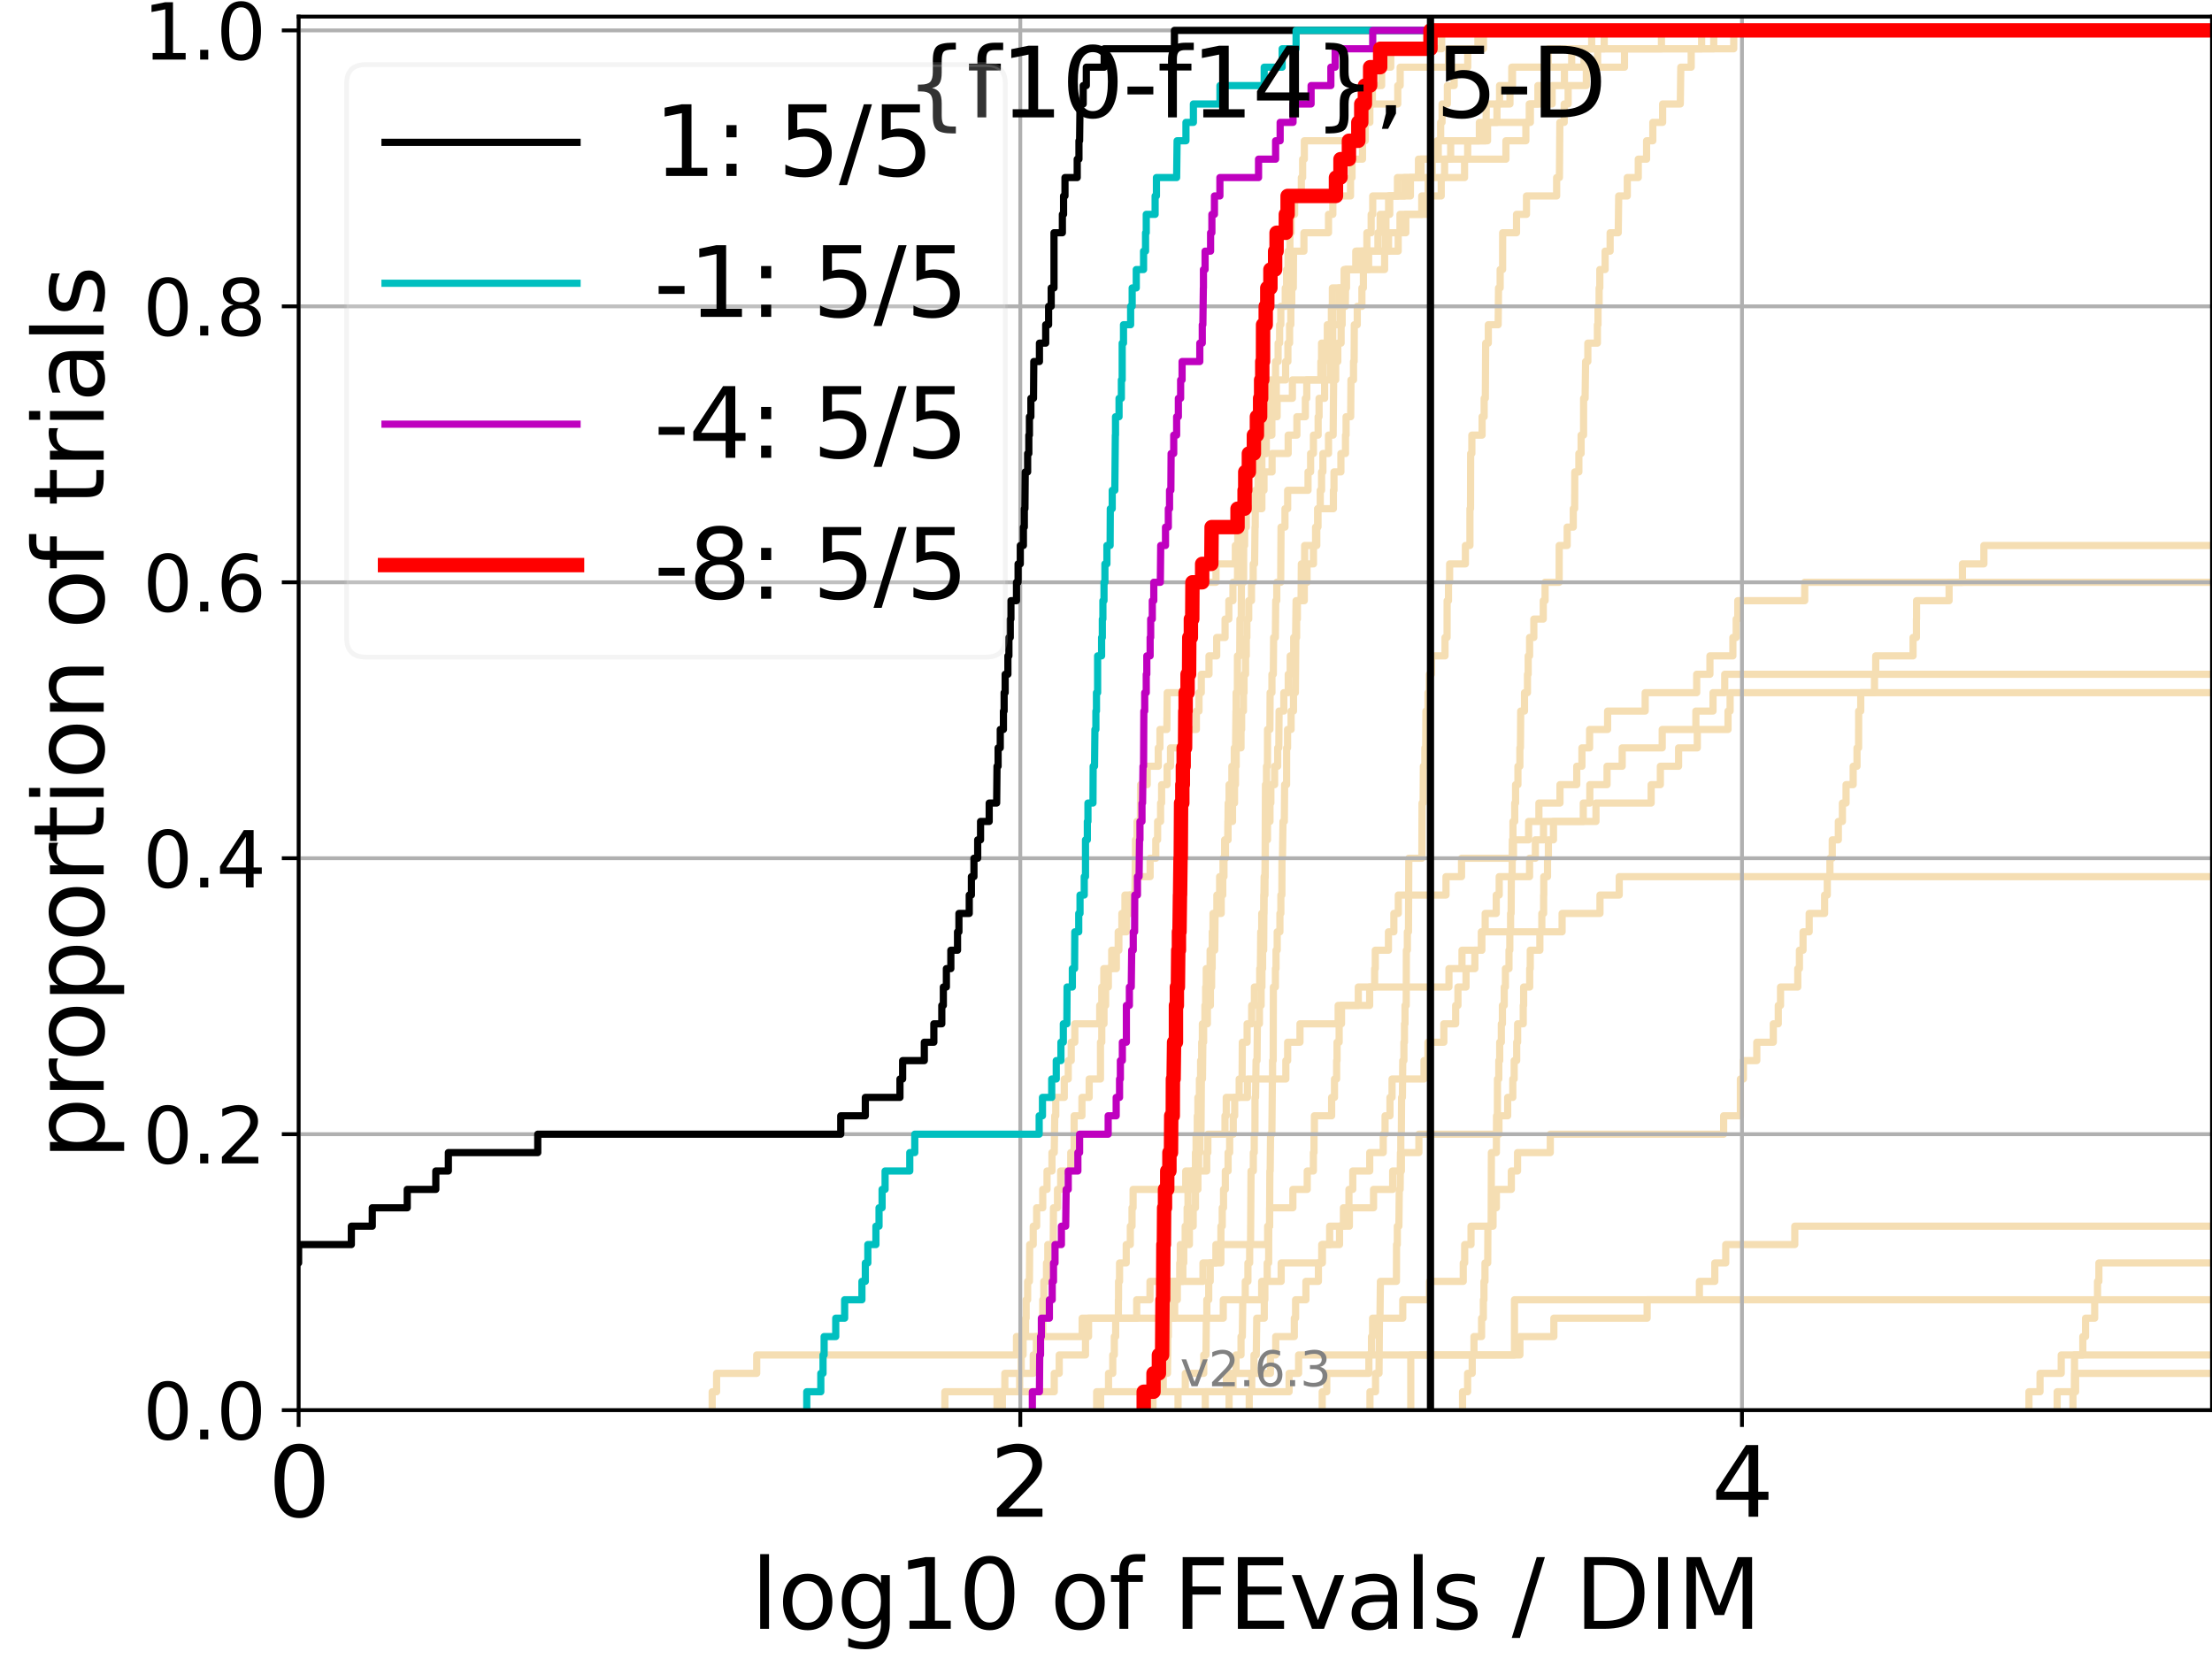 <?xml version="1.0" encoding="utf-8" standalone="no"?>
<!DOCTYPE svg PUBLIC "-//W3C//DTD SVG 1.1//EN"
  "http://www.w3.org/Graphics/SVG/1.1/DTD/svg11.dtd">
<svg xmlns:xlink="http://www.w3.org/1999/xlink" width="460.8pt" height="345.6pt" viewBox="0 0 460.8 345.6" xmlns="http://www.w3.org/2000/svg" version="1.1">
 <defs>
  <style type="text/css">*{stroke-linejoin: round; stroke-linecap: butt}</style>
 </defs>
 <g id="figure_1">
  <g id="patch_1">
   <path d="M 0 345.6 
L 460.8 345.6 
L 460.8 0 
L 0 0 
z
" style="fill: #ffffff"/>
  </g>
  <g id="axes_1">
   <g id="patch_2">
    <path d="M 62.208 293.76 
L 460.8 293.76 
L 460.8 3.456 
L 62.208 3.456 
z
" style="fill: #ffffff"/>
   </g>
   <g id="line2d_1">
    <path d="M 228.455 293.76 
L 228.455 289.928 
L 230.926 289.928 
L 230.926 286.095 
L 231.807 286.095 
L 231.807 282.263 
L 232.131 282.263 
L 232.131 278.43 
L 232.416 278.43 
L 232.416 274.598 
L 232.98 274.598 
L 232.98 270.766 
L 233.014 270.766 
L 233.014 266.933 
L 233.223 266.933 
L 233.223 263.101 
L 234.614 263.101 
L 234.614 259.268 
L 235.466 259.268 
L 235.466 255.436 
L 235.82 255.436 
L 235.82 251.604 
L 236.043 251.604 
L 236.043 247.771 
L 247.009 247.771 
L 247.009 243.939 
L 251.383 243.939 
L 251.383 240.106 
L 251.62 240.106 
L 251.62 236.274 
L 255.186 236.274 
L 255.186 232.442 
L 255.45 232.442 
L 255.45 228.609 
L 259.858 228.609 
L 259.858 224.777 
L 267.864 224.777 
L 267.864 220.944 
L 268.245 220.944 
L 268.245 217.112 
L 270.809 217.112 
L 270.809 213.28 
L 278.764 213.28 
L 278.764 209.447 
L 285.324 209.447 
L 285.324 205.615 
L 301.844 205.615 
L 301.844 201.782 
L 304.557 201.782 
L 304.557 197.95 
L 308.689 197.95 
L 308.689 194.118 
L 325.411 194.118 
L 325.411 190.285 
L 333.303 190.285 
L 333.303 186.453 
L 337.315 186.453 
L 337.315 182.621 
L 337.315 182.621 
L 337.315 182.621 
L 460.8 182.621 
" clip-path="url(#pd45f1837d4)" style="fill: none; stroke: #f5deb3; stroke-width: 1.5; stroke-linecap: square"/>
   </g>
   <g id="line2d_2"/>
   <g id="line2d_3">
    <path d="M 148.361 293.76 
L 148.361 289.928 
L 149.281 289.928 
L 149.281 286.095 
L 157.636 286.095 
L 157.636 282.263 
L 211.753 282.263 
L 211.753 278.43 
L 225.432 278.43 
L 225.432 274.598 
L 254.83 274.598 
L 254.83 270.766 
L 262.829 270.766 
L 262.829 266.933 
L 266.89 266.933 
L 266.89 263.101 
L 275.478 263.101 
L 275.478 259.268 
L 276.99 259.268 
L 276.99 255.436 
L 281.1 255.436 
L 281.1 251.604 
L 286.136 251.604 
L 286.136 247.771 
L 290.118 247.771 
L 290.118 243.939 
L 291.935 243.939 
L 291.935 240.106 
L 295.579 240.106 
L 295.579 236.274 
L 312.257 236.274 
L 312.257 232.442 
L 314.077 232.442 
L 314.077 228.609 
L 315.143 228.609 
L 315.143 224.777 
L 315.432 224.777 
L 315.432 220.944 
L 315.953 220.944 
L 315.953 217.112 
L 316.15 217.112 
L 316.15 213.28 
L 317.317 213.28 
L 317.317 209.447 
L 317.404 209.447 
L 317.404 205.615 
L 318.663 205.615 
L 318.663 201.782 
L 318.779 201.782 
L 318.779 197.95 
L 320.781 197.95 
L 320.781 194.118 
L 321.193 194.118 
L 321.193 190.285 
L 321.564 190.285 
L 321.564 186.453 
L 321.596 186.453 
L 321.596 182.621 
L 322.378 182.621 
L 322.378 178.788 
L 322.558 178.788 
L 322.558 174.956 
L 323.614 174.956 
L 323.614 171.123 
L 329.823 171.123 
L 329.823 167.291 
L 331.189 167.291 
L 331.189 163.459 
L 334.776 163.459 
L 334.776 159.626 
L 337.932 159.626 
L 337.932 155.794 
L 346.269 155.794 
L 346.269 151.961 
L 353.282 151.961 
L 353.282 148.129 
L 356.851 148.129 
L 356.851 144.297 
L 359.292 144.297 
L 359.292 140.464 
L 359.292 140.464 
L 359.292 140.464 
L 460.8 140.464 
" clip-path="url(#pd45f1837d4)" style="fill: none; stroke: #f5deb3; stroke-width: 1.5; stroke-linecap: square"/>
   </g>
   <g id="line2d_4">
    <path d="M 237.746 293.76 
L 237.746 289.928 
L 242.327 289.928 
L 242.327 286.095 
L 243.207 286.095 
L 243.283 278.43 
L 243.385 278.43 
L 243.385 274.598 
L 244.704 274.598 
L 244.704 270.766 
L 245.26 270.766 
L 245.26 266.933 
L 246.413 266.933 
L 246.413 263.101 
L 246.598 263.101 
L 246.598 259.268 
L 247.773 259.268 
L 247.773 255.436 
L 248.562 255.436 
L 248.562 251.604 
L 249.035 251.604 
L 249.035 247.771 
L 249.544 247.771 
L 249.544 243.939 
L 249.691 243.939 
L 249.691 240.106 
L 249.982 240.106 
L 249.982 236.274 
L 250.189 236.274 
L 250.271 224.777 
L 250.497 224.777 
L 250.578 217.112 
L 250.741 217.112 
L 250.741 213.28 
L 251.522 213.28 
L 251.522 209.447 
L 252.149 209.447 
L 252.149 205.615 
L 252.4 205.615 
L 252.4 201.782 
L 252.515 201.782 
L 252.515 197.95 
L 253.048 197.95 
L 253.124 190.285 
L 254.398 190.285 
L 254.398 186.453 
L 254.723 186.453 
L 254.723 182.621 
L 254.973 182.621 
L 254.973 178.788 
L 255.292 178.788 
L 255.292 174.956 
L 255.782 174.956 
L 255.851 167.291 
L 256.041 167.291 
L 256.041 163.459 
L 256.622 163.459 
L 256.622 159.626 
L 257.126 159.626 
L 257.126 155.794 
L 257.391 155.794 
L 257.474 148.129 
L 257.507 148.129 
L 257.507 144.297 
L 257.769 144.297 
L 257.785 136.632 
L 258.256 136.632 
L 258.304 128.967 
L 258.576 128.967 
L 258.608 121.302 
L 259.066 121.302 
L 259.082 113.637 
L 259.27 113.637 
L 259.301 105.973 
L 259.842 105.973 
L 259.842 102.14 
L 260.056 102.14 
L 260.056 98.308 
L 261.777 98.308 
L 261.777 94.475 
L 263.794 94.475 
L 263.794 90.643 
L 264.955 90.643 
L 264.955 86.811 
L 266.051 86.811 
L 266.051 82.978 
L 269.226 82.978 
L 269.226 79.146 
L 275.667 79.146 
L 275.667 75.313 
L 275.94 75.313 
L 275.94 71.481 
L 276.981 71.481 
L 276.981 67.649 
L 277.351 67.649 
L 277.351 63.816 
L 277.557 63.816 
L 277.557 59.984 
L 280.003 59.984 
L 280.003 56.151 
L 282.646 56.151 
L 282.646 52.319 
L 289.257 52.319 
L 289.257 48.487 
L 292.862 48.487 
L 292.862 44.654 
L 297.371 44.654 
L 297.371 40.822 
L 297.521 40.822 
L 297.521 36.989 
L 300.934 36.989 
L 300.934 33.157 
L 305.744 33.157 
L 305.744 29.325 
L 308.18 29.325 
L 308.18 25.492 
L 318.572 25.492 
L 318.572 21.66 
L 323.339 21.66 
L 323.339 17.827 
L 325.899 17.827 
L 325.899 13.995 
L 327.411 13.995 
L 327.411 10.163 
L 334.188 10.163 
L 334.188 6.33 
L 334.188 6.33 
L 460.8 6.33 
L 460.8 6.33 
" clip-path="url(#pd45f1837d4)" style="fill: none; stroke: #f5deb3; stroke-width: 1.5; stroke-linecap: square"/>
   </g>
   <g id="line2d_5"/>
   <g id="line2d_6"/>
   <g id="line2d_7">
    <path d="M 260.238 293.76 
L 260.238 289.928 
L 260.764 289.928 
L 260.764 286.095 
L 261.223 286.095 
L 261.223 282.263 
L 261.705 282.263 
L 261.806 274.598 
L 263.371 274.598 
L 263.371 270.766 
L 263.494 270.766 
L 263.494 266.933 
L 263.984 266.933 
L 263.984 263.101 
L 264.28 263.101 
L 264.307 255.436 
L 264.48 255.436 
L 264.533 243.939 
L 264.6 243.939 
L 264.679 236.274 
L 264.955 236.274 
L 265.06 224.777 
L 265.099 224.777 
L 265.099 220.944 
L 265.23 220.944 
L 265.269 205.615 
L 265.694 205.615 
L 265.694 201.782 
L 265.822 201.782 
L 265.822 197.95 
L 266.064 197.95 
L 266.064 194.118 
L 266.629 194.118 
L 266.629 190.285 
L 266.828 190.285 
L 266.828 186.453 
L 267.038 186.453 
L 267.062 178.788 
L 267.161 178.788 
L 267.271 171.123 
L 267.55 171.123 
L 267.611 163.459 
L 268.019 163.459 
L 268.031 155.794 
L 268.221 155.794 
L 268.221 151.961 
L 268.96 151.961 
L 268.96 148.129 
L 269.455 148.129 
L 269.455 144.297 
L 269.853 144.297 
L 269.954 132.799 
L 270.111 132.799 
L 270.111 128.967 
L 270.268 128.967 
L 270.268 125.135 
L 271.038 125.135 
L 271.093 117.47 
L 271.781 117.47 
L 271.781 113.637 
L 274.308 113.637 
L 274.308 109.805 
L 274.523 109.805 
L 274.523 105.973 
L 277.77 105.973 
L 277.77 102.14 
L 277.893 102.14 
L 277.893 98.308 
L 279.334 98.308 
L 279.334 94.475 
L 280.291 94.475 
L 280.291 90.643 
L 280.413 90.643 
L 280.413 86.811 
L 281.371 86.811 
L 281.434 79.146 
L 281.96 79.146 
L 281.96 75.313 
L 282.092 75.313 
L 282.123 67.649 
L 282.745 67.649 
L 282.745 63.816 
L 283.711 63.816 
L 283.711 59.984 
L 284.02 59.984 
L 284.02 56.151 
L 285.106 56.151 
L 285.106 52.319 
L 287.048 52.319 
L 287.048 48.487 
L 287.518 48.487 
L 287.518 44.654 
L 289.27 44.654 
L 289.27 40.822 
L 291.115 40.822 
L 291.115 36.989 
L 296.022 36.989 
L 296.022 33.157 
L 302.202 33.157 
L 302.202 29.325 
L 309.882 29.325 
L 309.882 25.492 
L 311.845 25.492 
L 311.845 21.66 
L 314.554 21.66 
L 314.554 17.827 
L 315.081 17.827 
L 315.081 13.995 
L 322.511 13.995 
L 322.511 10.163 
L 357.002 10.163 
L 357.002 6.33 
L 357.002 6.33 
L 460.8 6.33 
L 460.8 6.33 
" clip-path="url(#pd45f1837d4)" style="fill: none; stroke: #f5deb3; stroke-width: 1.5; stroke-linecap: square"/>
   </g>
   <g id="line2d_8">
    <path d="M 431.833 293.76 
L 431.833 289.928 
L 432.386 289.928 
L 432.386 286.095 
L 432.386 286.095 
L 432.386 286.095 
L 460.8 286.095 
" clip-path="url(#pd45f1837d4)" style="fill: none; stroke: #f5deb3; stroke-width: 1.5; stroke-linecap: square"/>
   </g>
   <g id="line2d_9">
    <path d="M 256.041 293.76 
L 256.041 289.928 
L 256.858 289.928 
L 256.858 286.095 
L 257.49 286.095 
L 257.49 282.263 
L 258.528 282.263 
L 258.528 278.43 
L 258.798 278.43 
L 258.893 270.766 
L 259.41 270.766 
L 259.41 266.933 
L 259.965 266.933 
L 259.965 263.101 
L 260.329 263.101 
L 260.329 259.268 
L 260.51 259.268 
L 260.615 243.939 
L 261.091 243.939 
L 261.091 240.106 
L 261.282 240.106 
L 261.282 236.274 
L 261.428 236.274 
L 261.443 228.609 
L 261.56 228.609 
L 261.661 220.944 
L 261.864 220.944 
L 261.936 213.28 
L 262.364 213.28 
L 262.364 209.447 
L 262.717 209.447 
L 262.717 205.615 
L 262.885 205.615 
L 262.885 201.782 
L 263.025 201.782 
L 263.025 197.95 
L 263.246 197.95 
L 263.315 186.453 
L 263.508 186.453 
L 263.617 163.459 
L 263.835 163.459 
L 263.835 159.626 
L 264.038 159.626 
L 264.052 151.961 
L 264.546 151.961 
L 264.586 144.297 
L 264.969 144.297 
L 264.969 140.464 
L 265.256 140.464 
L 265.321 132.799 
L 265.682 132.799 
L 265.758 125.135 
L 265.975 125.135 
L 265.975 121.302 
L 266.791 121.302 
L 266.865 109.805 
L 267.683 109.805 
L 267.683 105.973 
L 268.245 105.973 
L 268.245 102.14 
L 272.486 102.14 
L 272.486 98.308 
L 273.022 98.308 
L 273.022 94.475 
L 273.611 94.475 
L 273.611 90.643 
L 274.592 90.643 
L 274.592 86.811 
L 274.786 86.811 
L 274.786 82.978 
L 275.94 82.978 
L 275.94 79.146 
L 277.171 79.146 
L 277.171 75.313 
L 277.342 75.313 
L 277.342 71.481 
L 277.637 71.481 
L 277.637 67.649 
L 279.165 67.649 
L 279.165 63.816 
L 279.969 63.816 
L 279.969 59.984 
L 280.503 59.984 
L 280.503 56.151 
L 282.432 56.151 
L 282.432 52.319 
L 288.578 52.319 
L 288.578 48.487 
L 288.717 48.487 
L 288.717 44.654 
L 289.506 44.654 
L 289.506 40.822 
L 293.813 40.822 
L 293.813 36.989 
L 298.338 36.989 
L 298.338 33.157 
L 299.404 33.157 
L 299.404 29.325 
L 300.118 29.325 
L 300.118 25.492 
L 300.407 25.492 
L 300.407 21.66 
L 301.516 21.66 
L 301.516 17.827 
L 302.931 17.827 
L 302.931 13.995 
L 305.755 13.995 
L 305.755 10.163 
L 307.878 10.163 
L 307.878 6.33 
L 307.878 6.33 
L 460.8 6.33 
L 460.8 6.33 
" clip-path="url(#pd45f1837d4)" style="fill: none; stroke: #f5deb3; stroke-width: 1.5; stroke-linecap: square"/>
   </g>
   <g id="line2d_10">
    <path d="M 422.666 293.76 
L 422.666 289.928 
L 424.974 289.928 
L 424.974 286.095 
L 429.391 286.095 
L 429.391 282.263 
L 429.391 282.263 
L 429.391 282.263 
L 460.8 282.263 
" clip-path="url(#pd45f1837d4)" style="fill: none; stroke: #f5deb3; stroke-width: 1.5; stroke-linecap: square"/>
   </g>
   <g id="line2d_11">
    <path clip-path="url(#pd45f1837d4)" style="fill: none; stroke: #f5deb3; stroke-width: 1.5; stroke-linecap: square"/>
   </g>
   <g id="line2d_12">
    <path d="M 229.287 293.76 
L 229.287 289.928 
L 268.54 289.928 
L 268.54 286.095 
L 270.523 286.095 
L 270.523 282.263 
L 316.622 282.263 
L 316.622 278.43 
L 323.698 278.43 
L 323.698 274.598 
L 343.129 274.598 
L 343.129 270.766 
L 354.016 270.766 
L 354.016 266.933 
L 357.226 266.933 
L 357.226 263.101 
L 359.505 263.101 
L 359.505 259.268 
L 373.888 259.268 
L 373.888 255.436 
L 373.888 255.436 
L 373.888 255.436 
L 460.8 255.436 
" clip-path="url(#pd45f1837d4)" style="fill: none; stroke: #f5deb3; stroke-width: 1.5; stroke-linecap: square"/>
   </g>
   <g id="line2d_13"/>
   <g id="line2d_14">
    <path d="M 251.083 293.76 
L 251.083 289.928 
L 255.485 289.928 
L 255.485 286.095 
L 264.653 286.095 
L 264.653 282.263 
L 265.758 282.263 
L 265.758 278.43 
L 269.626 278.43 
L 269.626 274.598 
L 269.898 274.598 
L 269.898 270.766 
L 272.045 270.766 
L 272.045 266.933 
L 274.65 266.933 
L 274.65 263.101 
L 275.344 263.101 
L 275.344 259.268 
L 279.046 259.268 
L 279.046 255.436 
L 279.862 255.436 
L 279.862 251.604 
L 281.012 251.604 
L 281.012 247.771 
L 281.804 247.771 
L 281.804 243.939 
L 285.338 243.939 
L 285.338 240.106 
L 288.149 240.106 
L 288.149 236.274 
L 288.533 236.274 
L 288.533 232.442 
L 289.555 232.442 
L 289.555 228.609 
L 289.99 228.609 
L 289.99 224.777 
L 296.644 224.777 
L 296.644 220.944 
L 297.473 220.944 
L 297.473 217.112 
L 300.781 217.112 
L 300.781 213.28 
L 303.241 213.28 
L 303.241 209.447 
L 303.716 209.447 
L 303.716 205.615 
L 305.4 205.615 
L 305.4 201.782 
L 307.238 201.782 
L 307.238 197.95 
L 308.596 197.95 
L 308.596 194.118 
L 309.388 194.118 
L 309.388 190.285 
L 311.695 190.285 
L 311.695 186.453 
L 312.312 186.453 
L 312.312 182.621 
L 318.635 182.621 
L 318.635 178.788 
L 319.843 178.788 
L 319.843 174.956 
L 321.541 174.956 
L 321.541 171.123 
L 332.47 171.123 
L 332.47 167.291 
L 343.966 167.291 
L 343.966 163.459 
L 345.882 163.459 
L 345.882 159.626 
L 349.681 159.626 
L 349.681 155.794 
L 353.578 155.794 
L 353.578 151.961 
L 359.98 151.961 
L 359.98 148.129 
L 360.413 148.129 
L 360.413 144.297 
L 360.413 144.297 
L 360.413 144.297 
L 460.8 144.297 
" clip-path="url(#pd45f1837d4)" style="fill: none; stroke: #f5deb3; stroke-width: 1.5; stroke-linecap: square"/>
   </g>
   <g id="line2d_15"/>
   <g id="line2d_16"/>
   <g id="line2d_17">
    <path d="M 304.674 293.76 
L 304.674 289.928 
L 305.732 289.928 
L 305.732 286.095 
L 306.688 286.095 
L 306.688 282.263 
L 307.058 282.263 
L 307.058 278.43 
L 308.64 278.43 
L 308.64 274.598 
L 309.01 274.598 
L 309.01 270.766 
L 309.135 270.766 
L 309.135 266.933 
L 309.348 266.933 
L 309.348 263.101 
L 309.919 263.101 
L 309.958 255.436 
L 310.635 255.436 
L 310.683 240.106 
L 311.723 240.106 
L 311.757 232.442 
L 311.935 232.442 
L 311.951 224.777 
L 312.226 224.777 
L 312.226 220.944 
L 312.417 220.944 
L 312.417 217.112 
L 312.755 217.112 
L 312.755 213.28 
L 312.979 213.28 
L 312.979 209.447 
L 313.359 209.447 
L 313.359 205.615 
L 313.605 205.615 
L 313.605 201.782 
L 314.35 201.782 
L 314.35 197.95 
L 314.522 197.95 
L 314.522 194.118 
L 314.683 194.118 
L 314.683 190.285 
L 314.797 190.285 
L 314.84 182.621 
L 315.001 182.621 
L 315.047 174.956 
L 315.176 174.956 
L 315.176 171.123 
L 315.546 171.123 
L 315.546 167.291 
L 315.724 167.291 
L 315.724 163.459 
L 316.215 163.459 
L 316.215 159.626 
L 316.617 159.626 
L 316.617 155.794 
L 316.735 155.794 
L 316.791 148.129 
L 317.583 148.129 
L 317.583 144.297 
L 318.202 144.297 
L 318.202 140.464 
L 318.348 140.464 
L 318.348 136.632 
L 318.64 136.632 
L 318.64 132.799 
L 319.524 132.799 
L 319.524 128.967 
L 321.49 128.967 
L 321.49 125.135 
L 321.872 125.135 
L 321.872 121.302 
L 324.799 121.302 
L 324.811 113.637 
L 326.472 113.637 
L 326.472 109.805 
L 327.742 109.805 
L 327.742 105.973 
L 328.028 105.973 
L 328.056 98.308 
L 328.908 98.308 
L 328.908 94.475 
L 329.373 94.475 
L 329.373 90.643 
L 329.883 90.643 
L 329.893 82.978 
L 330.204 82.978 
L 330.31 75.313 
L 330.776 75.313 
L 330.776 71.481 
L 332.767 71.481 
L 332.767 67.649 
L 332.894 67.649 
L 332.894 63.816 
L 333.124 63.816 
L 333.124 59.984 
L 333.271 59.984 
L 333.271 56.151 
L 334.376 56.151 
L 334.376 52.319 
L 335.419 52.319 
L 335.419 48.487 
L 337.11 48.487 
L 337.204 40.822 
L 338.994 40.822 
L 338.994 36.989 
L 341.283 36.989 
L 341.283 33.157 
L 343.013 33.157 
L 343.013 29.325 
L 344.31 29.325 
L 344.31 25.492 
L 346.356 25.492 
L 346.356 21.66 
L 350.038 21.66 
L 350.14 13.995 
L 352.308 13.995 
L 352.308 10.163 
L 354.478 10.163 
L 354.478 6.33 
L 354.478 6.33 
L 460.8 6.33 
L 460.8 6.33 
" clip-path="url(#pd45f1837d4)" style="fill: none; stroke: #f5deb3; stroke-width: 1.5; stroke-linecap: square"/>
   </g>
   <g id="line2d_18">
    <path d="M 196.834 293.76 
L 196.834 289.928 
L 219.621 289.928 
L 219.621 286.095 
L 220.655 286.095 
L 220.655 282.263 
L 226.129 282.263 
L 226.129 278.43 
L 226.768 278.43 
L 226.768 274.598 
L 236.797 274.598 
L 236.797 270.766 
L 239.565 270.766 
L 239.565 266.933 
L 250.599 266.933 
L 250.599 263.101 
L 253.293 263.101 
L 253.293 259.268 
L 264.078 259.268 
L 264.078 255.436 
L 264.493 255.436 
L 264.493 251.604 
L 269.329 251.604 
L 269.329 247.771 
L 272.319 247.771 
L 272.319 243.939 
L 273.601 243.939 
L 273.601 240.106 
L 273.732 240.106 
L 273.732 236.274 
L 273.812 236.274 
L 273.812 232.442 
L 277.405 232.442 
L 277.405 228.609 
L 277.999 228.609 
L 277.999 224.777 
L 278.445 224.777 
L 278.445 220.944 
L 278.531 220.944 
L 278.531 217.112 
L 278.969 217.112 
L 278.969 213.28 
L 279.461 213.28 
L 279.461 209.447 
L 282.957 209.447 
L 282.957 205.615 
L 286.361 205.615 
L 286.361 201.782 
L 286.497 201.782 
L 286.497 197.95 
L 289.239 197.95 
L 289.239 194.118 
L 290.366 194.118 
L 290.366 190.285 
L 291.291 190.285 
L 291.291 186.453 
L 301.228 186.453 
L 301.228 182.621 
L 304.464 182.621 
L 304.464 178.788 
L 315.283 178.788 
L 315.283 174.956 
L 318.432 174.956 
L 318.432 171.123 
L 320.581 171.123 
L 320.581 167.291 
L 324.972 167.291 
L 324.972 163.459 
L 328.467 163.459 
L 328.467 159.626 
L 329.545 159.626 
L 329.545 155.794 
L 331.144 155.794 
L 331.144 151.961 
L 334.896 151.961 
L 334.896 148.129 
L 342.722 148.129 
L 342.722 144.297 
L 353.452 144.297 
L 353.452 140.464 
L 356.21 140.464 
L 356.21 136.632 
L 360.991 136.632 
L 360.991 132.799 
L 361.677 132.799 
L 361.677 128.967 
L 362.012 128.967 
L 362.012 125.135 
L 375.955 125.135 
L 375.955 121.302 
L 375.955 121.302 
L 375.955 121.302 
L 460.8 121.302 
" clip-path="url(#pd45f1837d4)" style="fill: none; stroke: #f5deb3; stroke-width: 1.5; stroke-linecap: square"/>
   </g>
   <g id="line2d_19">
    <path clip-path="url(#pd45f1837d4)" style="fill: none; stroke: #f5deb3; stroke-width: 1.5; stroke-linecap: square"/>
   </g>
   <g id="line2d_20">
    <path d="M 208.815 293.76 
L 208.815 289.928 
L 212.415 289.928 
L 212.415 286.095 
L 215.239 286.095 
L 215.239 282.263 
L 215.894 282.263 
L 215.894 278.43 
L 217.222 278.43 
L 217.222 270.766 
L 217.447 270.766 
L 217.447 266.933 
L 218.004 266.933 
L 218.004 263.101 
L 218.279 263.101 
L 218.279 259.268 
L 219.41 259.268 
L 219.462 251.604 
L 220.297 251.604 
L 220.297 247.771 
L 220.96 247.771 
L 220.96 243.939 
L 223.06 243.939 
L 223.06 240.106 
L 223.762 240.106 
L 223.762 232.442 
L 225.388 232.442 
L 225.388 228.609 
L 226.895 228.609 
L 226.895 224.777 
L 229.248 224.777 
L 229.248 217.112 
L 229.521 217.112 
L 229.521 213.28 
L 229.983 213.28 
L 229.983 209.447 
L 230.326 209.447 
L 230.326 205.615 
L 230.889 205.615 
L 230.889 201.782 
L 232.558 201.782 
L 232.558 197.95 
L 233.084 197.95 
L 233.084 194.118 
L 233.705 194.118 
L 233.705 190.285 
L 234.347 190.285 
L 234.347 186.453 
L 236.423 186.453 
L 236.517 178.788 
L 236.548 178.788 
L 236.548 174.956 
L 236.86 174.956 
L 236.86 171.123 
L 237.565 171.123 
L 237.595 163.459 
L 238.99 163.459 
L 238.99 159.626 
L 241.288 159.626 
L 241.288 155.794 
L 241.638 155.794 
L 241.638 151.961 
L 243.079 151.961 
L 243.156 144.297 
L 246.896 144.297 
L 246.896 140.464 
L 247.393 140.464 
L 247.393 136.632 
L 247.505 136.632 
L 247.505 132.799 
L 248.06 132.799 
L 248.06 128.967 
L 248.345 128.967 
L 248.41 121.302 
L 253.312 121.302 
L 253.312 117.47 
L 257.341 117.47 
L 257.341 113.637 
L 257.851 113.637 
L 257.851 109.805 
L 259.627 109.805 
L 259.627 105.973 
L 262.871 105.973 
L 262.871 102.14 
L 263.315 102.14 
L 263.315 98.308 
L 264.995 98.308 
L 264.995 94.475 
L 268.352 94.475 
L 268.352 90.643 
L 270.167 90.643 
L 270.167 86.811 
L 271.929 86.811 
L 271.929 82.978 
L 272.224 82.978 
L 272.224 79.146 
L 275.163 79.146 
L 275.163 75.313 
L 275.306 75.313 
L 275.306 71.481 
L 276.506 71.481 
L 276.506 67.649 
L 277.654 67.649 
L 277.654 63.816 
L 278.91 63.816 
L 278.91 59.984 
L 280.323 59.984 
L 280.323 56.151 
L 288.438 56.151 
L 288.438 52.319 
L 291.268 52.319 
L 291.268 48.487 
L 291.641 48.487 
L 291.641 44.654 
L 296.174 44.654 
L 296.174 40.822 
L 300.234 40.822 
L 300.234 36.989 
L 305.094 36.989 
L 305.094 33.157 
L 313.711 33.157 
L 313.711 29.325 
L 317.864 29.325 
L 317.864 25.492 
L 318.807 25.492 
L 318.807 21.66 
L 320.373 21.66 
L 320.373 17.827 
L 322.19 17.827 
L 322.19 13.995 
L 338.41 13.995 
L 338.41 10.163 
L 361.17 10.163 
L 361.17 6.33 
L 361.17 6.33 
L 460.8 6.33 
L 460.8 6.33 
" clip-path="url(#pd45f1837d4)" style="fill: none; stroke: #f5deb3; stroke-width: 1.5; stroke-linecap: square"/>
   </g>
   <g id="line2d_21"/>
   <g id="line2d_22">
    <path d="M 207.698 293.76 
L 207.698 289.928 
L 209.323 289.928 
L 209.323 286.095 
L 212.741 286.095 
L 212.741 282.263 
L 213.128 282.263 
L 213.128 278.43 
L 213.637 278.43 
L 213.637 274.598 
L 213.763 274.598 
L 213.763 270.766 
L 214.076 270.766 
L 214.076 266.933 
L 214.448 266.933 
L 214.509 259.268 
L 215.239 259.268 
L 215.239 255.436 
L 215.952 255.436 
L 215.952 251.604 
L 217.222 251.604 
L 217.222 247.771 
L 218.114 247.771 
L 218.114 243.939 
L 219.144 243.939 
L 219.144 240.106 
L 219.621 240.106 
L 219.726 232.442 
L 219.934 232.442 
L 219.934 228.609 
L 221.708 228.609 
L 221.708 224.777 
L 222.535 224.777 
L 222.535 220.944 
L 223.155 220.944 
L 223.155 217.112 
L 223.901 217.112 
L 223.901 213.28 
L 229.091 213.28 
L 229.091 209.447 
L 229.521 209.447 
L 229.521 205.615 
L 229.945 205.615 
L 229.945 201.782 
L 231.589 201.782 
L 231.589 197.95 
L 232.945 197.95 
L 232.945 194.118 
L 234.647 194.118 
L 234.647 190.285 
L 235.434 190.285 
L 235.434 186.453 
L 236.797 186.453 
L 236.797 182.621 
L 239.594 182.621 
L 239.594 178.788 
L 240.77 178.788 
L 240.77 174.956 
L 241.153 174.956 
L 241.153 171.123 
L 241.772 171.123 
L 241.772 167.291 
L 241.985 167.291 
L 241.985 163.459 
L 243.13 163.459 
L 243.13 159.626 
L 243.839 159.626 
L 243.839 155.794 
L 246.228 155.794 
L 246.228 151.961 
L 249.227 151.961 
L 249.227 148.129 
L 249.774 148.129 
L 249.774 144.297 
L 250.251 144.297 
L 250.251 140.464 
L 251.856 140.464 
L 251.856 136.632 
L 253.461 136.632 
L 253.461 132.799 
L 255.204 132.799 
L 255.204 128.967 
L 255.989 128.967 
L 255.989 125.135 
L 256.841 125.135 
L 256.841 121.302 
L 257.785 121.302 
L 257.851 113.637 
L 257.899 113.637 
L 257.899 109.805 
L 258.64 109.805 
L 258.64 105.973 
L 259.16 105.973 
L 259.16 102.14 
L 259.781 102.14 
L 259.781 98.308 
L 262.534 98.308 
L 262.548 90.643 
L 264.533 90.643 
L 264.533 86.811 
L 265.502 86.811 
L 265.502 82.978 
L 265.873 82.978 
L 265.873 79.146 
L 267.816 79.146 
L 267.816 75.313 
L 268.293 75.313 
L 268.293 71.481 
L 268.646 71.481 
L 268.646 67.649 
L 268.902 67.649 
L 268.902 63.816 
L 269.099 63.816 
L 269.099 59.984 
L 269.421 59.984 
L 269.467 52.319 
L 271.631 52.319 
L 271.631 48.487 
L 276.754 48.487 
L 276.754 44.654 
L 277.654 44.654 
L 277.654 40.822 
L 281.339 40.822 
L 281.339 36.989 
L 281.655 36.989 
L 281.655 33.157 
L 283.837 33.157 
L 283.837 29.325 
L 284.398 29.325 
L 284.398 25.492 
L 285.366 25.492 
L 285.366 21.66 
L 291.18 21.66 
L 291.18 17.827 
L 291.681 17.827 
L 291.681 13.995 
L 301.768 13.995 
L 301.768 10.163 
L 309.03 10.163 
L 309.03 6.33 
L 309.03 6.33 
L 460.8 6.33 
L 460.8 6.33 
" clip-path="url(#pd45f1837d4)" style="fill: none; stroke: #f5deb3; stroke-width: 1.5; stroke-linecap: square"/>
   </g>
   <g id="line2d_23">
    <path d="M 428.543 293.76 
L 428.543 289.928 
L 432.13 289.928 
L 432.13 286.095 
L 432.159 286.095 
L 432.159 282.263 
L 433.886 282.263 
L 433.886 278.43 
L 434.461 278.43 
L 434.461 274.598 
L 436.358 274.598 
L 436.358 270.766 
L 436.95 270.766 
L 436.95 266.933 
L 437.236 266.933 
L 437.236 263.101 
L 437.236 263.101 
L 437.236 263.101 
L 460.8 263.101 
" clip-path="url(#pd45f1837d4)" style="fill: none; stroke: #f5deb3; stroke-width: 1.5; stroke-linecap: square"/>
   </g>
   <g id="line2d_24">
    <path d="M 245.403 293.76 
L 245.403 289.928 
L 246.918 289.928 
L 246.918 286.095 
L 250.761 286.095 
L 250.761 282.263 
L 251.224 282.263 
L 251.303 274.598 
L 251.403 274.598 
L 251.403 270.766 
L 251.797 270.766 
L 251.797 266.933 
L 252.11 266.933 
L 252.11 263.101 
L 254.326 263.101 
L 254.344 255.436 
L 254.615 255.436 
L 254.615 251.604 
L 254.884 251.604 
L 254.884 247.771 
L 255.257 247.771 
L 255.257 243.939 
L 255.834 243.939 
L 255.834 240.106 
L 256.162 240.106 
L 256.162 236.274 
L 256.908 236.274 
L 256.908 232.442 
L 257.209 232.442 
L 257.209 228.609 
L 258.143 228.609 
L 258.143 224.777 
L 258.751 224.777 
L 258.798 217.112 
L 259.796 217.112 
L 259.796 213.28 
L 260.749 213.28 
L 260.749 209.447 
L 261.311 209.447 
L 261.311 205.615 
L 262.421 205.615 
L 262.421 201.782 
L 262.562 201.782 
L 262.633 194.118 
L 262.843 194.118 
L 262.843 190.285 
L 263.26 190.285 
L 263.343 182.621 
L 263.563 182.621 
L 263.617 174.956 
L 264.038 174.956 
L 264.038 171.123 
L 264.56 171.123 
L 264.56 167.291 
L 264.745 167.291 
L 264.745 163.459 
L 265.527 163.459 
L 265.527 159.626 
L 266.165 159.626 
L 266.165 155.794 
L 266.404 155.794 
L 266.454 148.129 
L 267.441 148.129 
L 267.441 144.297 
L 268.364 144.297 
L 268.364 140.464 
L 268.774 140.464 
L 268.774 136.632 
L 269.501 136.632 
L 269.501 132.799 
L 269.898 132.799 
L 269.999 125.135 
L 271.706 125.135 
L 271.706 121.302 
L 272.277 121.302 
L 272.277 117.47 
L 273.621 117.47 
L 273.621 113.637 
L 274.061 113.637 
L 274.061 109.805 
L 274.514 109.805 
L 274.514 105.973 
L 275.038 105.973 
L 275.038 102.14 
L 275.306 102.14 
L 275.306 98.308 
L 275.582 98.308 
L 275.582 94.475 
L 276.754 94.475 
L 276.754 90.643 
L 277.717 90.643 
L 277.823 79.146 
L 278.253 79.146 
L 278.253 75.313 
L 278.686 75.313 
L 278.686 71.481 
L 279.376 71.481 
L 279.376 67.649 
L 279.595 67.649 
L 279.595 63.816 
L 280.258 63.816 
L 280.34 56.151 
L 283.674 56.151 
L 283.674 52.319 
L 284.75 52.319 
L 284.75 48.487 
L 285.639 48.487 
L 285.639 44.654 
L 285.964 44.654 
L 285.964 40.822 
L 292.543 40.822 
L 292.543 36.989 
L 295.491 36.989 
L 295.491 33.157 
L 299.614 33.157 
L 299.614 29.325 
L 309.519 29.325 
L 309.63 21.66 
L 312.386 21.66 
L 312.386 17.827 
L 314.931 17.827 
L 314.931 13.995 
L 329.969 13.995 
L 329.969 10.163 
L 331.573 10.163 
L 331.573 6.33 
L 331.573 6.33 
L 460.8 6.33 
L 460.8 6.33 
" clip-path="url(#pd45f1837d4)" style="fill: none; stroke: #f5deb3; stroke-width: 1.5; stroke-linecap: square"/>
   </g>
   <g id="line2d_25"/>
   <g id="line2d_26">
    <path d="M 285.387 293.76 
L 285.387 289.928 
L 286.551 289.928 
L 286.551 286.095 
L 287.274 286.095 
L 287.366 274.598 
L 287.472 274.598 
L 287.564 266.933 
L 290.903 266.933 
L 290.927 259.268 
L 291.086 259.268 
L 291.086 255.436 
L 291.414 255.436 
L 291.496 247.771 
L 291.675 247.771 
L 291.739 240.106 
L 291.814 240.106 
L 291.814 236.274 
L 291.929 236.274 
L 291.975 228.609 
L 292.146 228.609 
L 292.22 220.944 
L 292.458 220.944 
L 292.458 217.112 
L 292.576 217.112 
L 292.576 213.28 
L 292.689 213.28 
L 292.689 209.447 
L 292.94 209.447 
L 292.973 197.95 
L 293.178 197.95 
L 293.178 194.118 
L 293.41 194.118 
L 293.481 178.788 
L 296.199 178.788 
L 296.234 167.291 
L 296.46 167.291 
L 296.51 159.626 
L 296.827 159.626 
L 296.827 155.794 
L 296.995 155.794 
L 297.044 148.129 
L 297.478 148.129 
L 297.478 144.297 
L 297.762 144.297 
L 297.762 140.464 
L 298.191 140.464 
L 298.191 136.632 
L 301.025 136.632 
L 301.025 132.799 
L 301.452 132.799 
L 301.461 125.135 
L 301.746 125.135 
L 301.746 121.302 
L 301.983 121.302 
L 301.983 117.47 
L 305.27 117.47 
L 305.27 113.637 
L 306.214 113.637 
L 306.217 105.973 
L 306.339 105.973 
L 306.365 94.475 
L 306.615 94.475 
L 306.615 90.643 
L 308.747 90.643 
L 308.747 86.811 
L 309.176 86.811 
L 309.176 82.978 
L 309.422 82.978 
L 309.492 71.481 
L 310.044 71.481 
L 310.044 67.649 
L 312.093 67.649 
L 312.171 59.984 
L 312.508 59.984 
L 312.508 56.151 
L 313.021 56.151 
L 313.033 48.487 
L 315.92 48.487 
L 315.92 44.654 
L 317.996 44.654 
L 317.996 40.822 
L 324.277 40.822 
L 324.277 36.989 
L 324.857 36.989 
L 324.947 25.492 
L 325.853 25.492 
L 325.853 21.66 
L 326.673 21.66 
L 326.673 17.827 
L 330.462 17.827 
L 330.462 13.995 
L 332.81 13.995 
L 332.81 10.163 
L 346.11 10.163 
L 346.11 6.33 
L 346.11 6.33 
L 460.8 6.33 
L 460.8 6.33 
" clip-path="url(#pd45f1837d4)" style="fill: none; stroke: #f5deb3; stroke-width: 1.5; stroke-linecap: square"/>
   </g>
   <g id="line2d_27">
    <path d="M 275.44 293.76 
L 275.44 289.928 
L 276.386 289.928 
L 276.386 286.095 
L 285.162 286.095 
L 285.162 282.263 
L 285.708 282.263 
L 285.708 278.43 
L 285.937 278.43 
L 285.937 274.598 
L 292.22 274.598 
L 292.22 270.766 
L 297.791 270.766 
L 297.791 266.933 
L 304.821 266.933 
L 304.821 263.101 
L 305.121 263.101 
L 305.121 259.268 
L 306.439 259.268 
L 306.439 255.436 
L 311.027 255.436 
L 311.027 251.604 
L 311.72 251.604 
L 311.72 247.771 
L 314.837 247.771 
L 314.837 243.939 
L 316.136 243.939 
L 316.136 240.106 
L 322.953 240.106 
L 322.953 236.274 
L 359.067 236.274 
L 359.067 232.442 
L 362.553 232.442 
L 362.553 228.609 
L 362.553 228.609 
L 362.553 224.777 
L 363.175 224.777 
L 363.175 220.944 
L 365.972 220.944 
L 365.972 217.112 
L 369.411 217.112 
L 369.411 213.28 
L 370.449 213.28 
L 370.449 209.447 
L 370.916 209.447 
L 370.916 205.615 
L 374.507 205.615 
L 374.507 201.782 
L 374.852 201.782 
L 374.852 197.95 
L 375.605 197.95 
L 375.605 194.118 
L 376.885 194.118 
L 376.885 190.285 
L 380.1 190.285 
L 380.1 186.453 
L 380.658 186.453 
L 380.658 182.621 
L 381.206 182.621 
L 381.206 178.788 
L 381.69 178.788 
L 381.69 174.956 
L 382.96 174.956 
L 382.96 171.123 
L 383.807 171.123 
L 383.807 167.291 
L 384.566 167.291 
L 384.566 163.459 
L 386.048 163.459 
L 386.048 159.626 
L 386.851 159.626 
L 386.851 155.794 
L 387.181 155.794 
L 387.181 151.961 
L 387.194 151.961 
L 387.194 148.129 
L 387.626 148.129 
L 387.626 144.297 
L 390.492 144.297 
L 390.492 140.464 
L 390.748 140.464 
L 390.748 136.632 
L 398.526 136.632 
L 398.526 132.799 
L 399.226 132.799 
L 399.226 128.967 
L 399.253 128.967 
L 399.253 125.135 
L 406.03 125.135 
L 406.03 121.302 
L 408.812 121.302 
L 408.812 117.47 
L 413.28 117.47 
L 413.28 113.637 
L 413.28 113.637 
L 413.28 113.637 
L 460.8 113.637 
" clip-path="url(#pd45f1837d4)" style="fill: none; stroke: #f5deb3; stroke-width: 1.5; stroke-linecap: square"/>
   </g>
   <g id="line2d_28">
    <path d="M 240.187 293.76 
L 240.187 289.928 
L 240.522 289.928 
L 240.522 286.095 
L 241.37 286.095 
L 241.37 282.263 
L 242.77 282.263 
L 242.77 278.43 
L 243.002 278.43 
L 243.002 274.598 
L 243.334 274.598 
L 243.334 270.766 
L 244.459 270.766 
L 244.459 266.933 
L 245.759 266.933 
L 245.759 263.101 
L 245.877 263.101 
L 245.877 259.268 
L 246.896 259.268 
L 246.896 255.436 
L 247.303 255.436 
L 247.303 251.604 
L 247.483 251.604 
L 247.483 247.771 
L 248.301 247.771 
L 248.301 243.939 
L 249.035 243.939 
L 249.035 240.106 
L 249.163 240.106 
L 249.163 236.274 
L 249.417 236.274 
L 249.417 232.442 
L 249.544 232.442 
L 249.544 228.609 
L 249.858 228.609 
L 249.858 224.777 
L 250.106 224.777 
L 250.106 220.944 
L 250.333 220.944 
L 250.333 217.112 
L 250.476 217.112 
L 250.476 213.28 
L 251.003 213.28 
L 251.003 209.447 
L 251.164 209.447 
L 251.164 205.615 
L 251.283 205.615 
L 251.283 201.782 
L 252.09 201.782 
L 252.09 197.95 
L 252.535 197.95 
L 252.535 194.118 
L 252.688 194.118 
L 252.688 190.285 
L 253.498 190.285 
L 253.498 186.453 
L 254.071 186.453 
L 254.071 182.621 
L 254.777 182.621 
L 254.777 178.788 
L 255.115 178.788 
L 255.115 174.956 
L 255.816 174.956 
L 255.816 171.123 
L 256.757 171.123 
L 256.757 167.291 
L 257.175 167.291 
L 257.175 163.459 
L 257.375 163.459 
L 257.375 159.626 
L 257.523 159.626 
L 257.523 155.794 
L 258.528 155.794 
L 258.528 151.961 
L 258.656 151.961 
L 258.656 148.129 
L 259.035 148.129 
L 259.035 144.297 
L 259.16 144.297 
L 259.16 140.464 
L 259.472 140.464 
L 259.472 136.632 
L 259.627 136.632 
L 259.627 132.799 
L 259.75 132.799 
L 259.75 128.967 
L 260.132 128.967 
L 260.132 125.135 
L 260.705 125.135 
L 260.705 121.302 
L 261.061 121.302 
L 261.061 117.47 
L 261.355 117.47 
L 261.443 109.805 
L 261.487 109.805 
L 261.501 102.14 
L 262.079 102.14 
L 262.079 98.308 
L 262.871 98.308 
L 262.871 94.475 
L 263.699 94.475 
L 263.699 90.643 
L 263.944 90.643 
L 263.944 86.811 
L 264.52 86.811 
L 264.52 82.978 
L 264.705 82.978 
L 264.705 79.146 
L 265.72 79.146 
L 265.72 75.313 
L 266.253 75.313 
L 266.253 71.481 
L 266.567 71.481 
L 266.567 67.649 
L 266.816 67.649 
L 266.816 63.816 
L 267.743 63.816 
L 267.743 59.984 
L 268.019 59.984 
L 268.019 56.151 
L 268.328 56.151 
L 268.328 52.319 
L 268.716 52.319 
L 268.716 48.487 
L 268.972 48.487 
L 268.972 44.654 
L 269.694 44.654 
L 269.694 40.822 
L 271.093 40.822 
L 271.093 36.989 
L 271.363 36.989 
L 271.363 33.157 
L 271.717 33.157 
L 271.717 29.325 
L 283.131 29.325 
L 283.131 25.492 
L 283.704 25.492 
L 283.704 21.66 
L 285.888 21.66 
L 285.888 17.827 
L 287.819 17.827 
L 287.819 13.995 
L 289.715 13.995 
L 289.715 10.163 
L 300.327 10.163 
L 300.327 6.33 
L 300.327 6.33 
L 460.8 6.33 
L 460.8 6.33 
" clip-path="url(#pd45f1837d4)" style="fill: none; stroke: #f5deb3; stroke-width: 1.5; stroke-linecap: square"/>
   </g>
   <g id="line2d_29">
    <path d="M 293.889 293.76 
L 293.889 289.928 
L 293.889 289.928 
L 293.889 286.095 
L 293.889 286.095 
L 293.889 282.263 
L 315.493 282.263 
L 315.493 278.43 
L 315.493 278.43 
L 315.493 274.598 
L 315.493 274.598 
L 315.493 270.766 
L 315.493 270.766 
L 315.493 270.766 
L 460.8 270.766 
" clip-path="url(#pd45f1837d4)" style="fill: none; stroke: #f5deb3; stroke-width: 1.5; stroke-linecap: square"/>
   </g>
   <g id="line2d_30"/>
   <g id="matplotlib.axis_1">
    <g id="xtick_1">
     <g id="line2d_31">
      <path d="M 62.208 293.76 
L 62.208 3.456 
" clip-path="url(#pd45f1837d4)" style="fill: none; stroke: #b0b0b0; stroke-width: 0.8; stroke-linecap: square"/>
     </g>
     <g id="line2d_32">
      <defs>
       <path id="m06814c657e" d="M 0 0 
L 0 3.5 
" style="stroke: #000000; stroke-width: 0.8"/>
      </defs>
      <g>
       <use xlink:href="#m06814c657e" x="62.208" y="293.76" style="stroke: #000000; stroke-width: 0.8"/>
      </g>
     </g>
     <g id="text_1">
      <!-- 0 -->
      <g transform="translate(55.846 315.957)scale(0.2 -0.2)">
       <defs>
        <path id="DejaVuSans-30" d="M 2034 4250 
Q 1547 4250 1301 3770 
Q 1056 3291 1056 2328 
Q 1056 1369 1301 889 
Q 1547 409 2034 409 
Q 2525 409 2770 889 
Q 3016 1369 3016 2328 
Q 3016 3291 2770 3770 
Q 2525 4250 2034 4250 
z
M 2034 4750 
Q 2819 4750 3233 4129 
Q 3647 3509 3647 2328 
Q 3647 1150 3233 529 
Q 2819 -91 2034 -91 
Q 1250 -91 836 529 
Q 422 1150 422 2328 
Q 422 3509 836 4129 
Q 1250 4750 2034 4750 
z
" transform="scale(0.016)"/>
       </defs>
       <use xlink:href="#DejaVuSans-30"/>
      </g>
     </g>
    </g>
    <g id="xtick_2">
     <g id="line2d_33">
      <path d="M 212.546 293.76 
L 212.546 3.456 
" clip-path="url(#pd45f1837d4)" style="fill: none; stroke: #b0b0b0; stroke-width: 0.8; stroke-linecap: square"/>
     </g>
     <g id="line2d_34">
      <g>
       <use xlink:href="#m06814c657e" x="212.546" y="293.76" style="stroke: #000000; stroke-width: 0.8"/>
      </g>
     </g>
     <g id="text_2">
      <!-- 2 -->
      <g transform="translate(206.183 315.957)scale(0.2 -0.2)">
       <defs>
        <path id="DejaVuSans-32" d="M 1228 531 
L 3431 531 
L 3431 0 
L 469 0 
L 469 531 
Q 828 903 1448 1529 
Q 2069 2156 2228 2338 
Q 2531 2678 2651 2914 
Q 2772 3150 2772 3378 
Q 2772 3750 2511 3984 
Q 2250 4219 1831 4219 
Q 1534 4219 1204 4116 
Q 875 4013 500 3803 
L 500 4441 
Q 881 4594 1212 4672 
Q 1544 4750 1819 4750 
Q 2544 4750 2975 4387 
Q 3406 4025 3406 3419 
Q 3406 3131 3298 2873 
Q 3191 2616 2906 2266 
Q 2828 2175 2409 1742 
Q 1991 1309 1228 531 
z
" transform="scale(0.016)"/>
       </defs>
       <use xlink:href="#DejaVuSans-32"/>
      </g>
     </g>
    </g>
    <g id="xtick_3">
     <g id="line2d_35">
      <path d="M 362.883 293.76 
L 362.883 3.456 
" clip-path="url(#pd45f1837d4)" style="fill: none; stroke: #b0b0b0; stroke-width: 0.8; stroke-linecap: square"/>
     </g>
     <g id="line2d_36">
      <g>
       <use xlink:href="#m06814c657e" x="362.883" y="293.76" style="stroke: #000000; stroke-width: 0.8"/>
      </g>
     </g>
     <g id="text_3">
      <!-- 4 -->
      <g transform="translate(356.521 315.957)scale(0.2 -0.2)">
       <defs>
        <path id="DejaVuSans-34" d="M 2419 4116 
L 825 1625 
L 2419 1625 
L 2419 4116 
z
M 2253 4666 
L 3047 4666 
L 3047 1625 
L 3713 1625 
L 3713 1100 
L 3047 1100 
L 3047 0 
L 2419 0 
L 2419 1100 
L 313 1100 
L 313 1709 
L 2253 4666 
z
" transform="scale(0.016)"/>
       </defs>
       <use xlink:href="#DejaVuSans-34"/>
      </g>
     </g>
    </g>
    <g id="text_4">
     <!-- log10 of FEvals / DIM -->
     <g transform="translate(156.431 339.313)scale(0.2 -0.2)">
      <defs>
       <path id="DejaVuSans-6c" d="M 603 4863 
L 1178 4863 
L 1178 0 
L 603 0 
L 603 4863 
z
" transform="scale(0.016)"/>
       <path id="DejaVuSans-6f" d="M 1959 3097 
Q 1497 3097 1228 2736 
Q 959 2375 959 1747 
Q 959 1119 1226 758 
Q 1494 397 1959 397 
Q 2419 397 2687 759 
Q 2956 1122 2956 1747 
Q 2956 2369 2687 2733 
Q 2419 3097 1959 3097 
z
M 1959 3584 
Q 2709 3584 3137 3096 
Q 3566 2609 3566 1747 
Q 3566 888 3137 398 
Q 2709 -91 1959 -91 
Q 1206 -91 779 398 
Q 353 888 353 1747 
Q 353 2609 779 3096 
Q 1206 3584 1959 3584 
z
" transform="scale(0.016)"/>
       <path id="DejaVuSans-67" d="M 2906 1791 
Q 2906 2416 2648 2759 
Q 2391 3103 1925 3103 
Q 1463 3103 1205 2759 
Q 947 2416 947 1791 
Q 947 1169 1205 825 
Q 1463 481 1925 481 
Q 2391 481 2648 825 
Q 2906 1169 2906 1791 
z
M 3481 434 
Q 3481 -459 3084 -895 
Q 2688 -1331 1869 -1331 
Q 1566 -1331 1297 -1286 
Q 1028 -1241 775 -1147 
L 775 -588 
Q 1028 -725 1275 -790 
Q 1522 -856 1778 -856 
Q 2344 -856 2625 -561 
Q 2906 -266 2906 331 
L 2906 616 
Q 2728 306 2450 153 
Q 2172 0 1784 0 
Q 1141 0 747 490 
Q 353 981 353 1791 
Q 353 2603 747 3093 
Q 1141 3584 1784 3584 
Q 2172 3584 2450 3431 
Q 2728 3278 2906 2969 
L 2906 3500 
L 3481 3500 
L 3481 434 
z
" transform="scale(0.016)"/>
       <path id="DejaVuSans-31" d="M 794 531 
L 1825 531 
L 1825 4091 
L 703 3866 
L 703 4441 
L 1819 4666 
L 2450 4666 
L 2450 531 
L 3481 531 
L 3481 0 
L 794 0 
L 794 531 
z
" transform="scale(0.016)"/>
       <path id="DejaVuSans-20" transform="scale(0.016)"/>
       <path id="DejaVuSans-66" d="M 2375 4863 
L 2375 4384 
L 1825 4384 
Q 1516 4384 1395 4259 
Q 1275 4134 1275 3809 
L 1275 3500 
L 2222 3500 
L 2222 3053 
L 1275 3053 
L 1275 0 
L 697 0 
L 697 3053 
L 147 3053 
L 147 3500 
L 697 3500 
L 697 3744 
Q 697 4328 969 4595 
Q 1241 4863 1831 4863 
L 2375 4863 
z
" transform="scale(0.016)"/>
       <path id="DejaVuSans-46" d="M 628 4666 
L 3309 4666 
L 3309 4134 
L 1259 4134 
L 1259 2759 
L 3109 2759 
L 3109 2228 
L 1259 2228 
L 1259 0 
L 628 0 
L 628 4666 
z
" transform="scale(0.016)"/>
       <path id="DejaVuSans-45" d="M 628 4666 
L 3578 4666 
L 3578 4134 
L 1259 4134 
L 1259 2753 
L 3481 2753 
L 3481 2222 
L 1259 2222 
L 1259 531 
L 3634 531 
L 3634 0 
L 628 0 
L 628 4666 
z
" transform="scale(0.016)"/>
       <path id="DejaVuSans-76" d="M 191 3500 
L 800 3500 
L 1894 563 
L 2988 3500 
L 3597 3500 
L 2284 0 
L 1503 0 
L 191 3500 
z
" transform="scale(0.016)"/>
       <path id="DejaVuSans-61" d="M 2194 1759 
Q 1497 1759 1228 1600 
Q 959 1441 959 1056 
Q 959 750 1161 570 
Q 1363 391 1709 391 
Q 2188 391 2477 730 
Q 2766 1069 2766 1631 
L 2766 1759 
L 2194 1759 
z
M 3341 1997 
L 3341 0 
L 2766 0 
L 2766 531 
Q 2569 213 2275 61 
Q 1981 -91 1556 -91 
Q 1019 -91 701 211 
Q 384 513 384 1019 
Q 384 1609 779 1909 
Q 1175 2209 1959 2209 
L 2766 2209 
L 2766 2266 
Q 2766 2663 2505 2880 
Q 2244 3097 1772 3097 
Q 1472 3097 1187 3025 
Q 903 2953 641 2809 
L 641 3341 
Q 956 3463 1253 3523 
Q 1550 3584 1831 3584 
Q 2591 3584 2966 3190 
Q 3341 2797 3341 1997 
z
" transform="scale(0.016)"/>
       <path id="DejaVuSans-73" d="M 2834 3397 
L 2834 2853 
Q 2591 2978 2328 3040 
Q 2066 3103 1784 3103 
Q 1356 3103 1142 2972 
Q 928 2841 928 2578 
Q 928 2378 1081 2264 
Q 1234 2150 1697 2047 
L 1894 2003 
Q 2506 1872 2764 1633 
Q 3022 1394 3022 966 
Q 3022 478 2636 193 
Q 2250 -91 1575 -91 
Q 1294 -91 989 -36 
Q 684 19 347 128 
L 347 722 
Q 666 556 975 473 
Q 1284 391 1588 391 
Q 1994 391 2212 530 
Q 2431 669 2431 922 
Q 2431 1156 2273 1281 
Q 2116 1406 1581 1522 
L 1381 1569 
Q 847 1681 609 1914 
Q 372 2147 372 2553 
Q 372 3047 722 3315 
Q 1072 3584 1716 3584 
Q 2034 3584 2315 3537 
Q 2597 3491 2834 3397 
z
" transform="scale(0.016)"/>
       <path id="DejaVuSans-2f" d="M 1625 4666 
L 2156 4666 
L 531 -594 
L 0 -594 
L 1625 4666 
z
" transform="scale(0.016)"/>
       <path id="DejaVuSans-44" d="M 1259 4147 
L 1259 519 
L 2022 519 
Q 2988 519 3436 956 
Q 3884 1394 3884 2338 
Q 3884 3275 3436 3711 
Q 2988 4147 2022 4147 
L 1259 4147 
z
M 628 4666 
L 1925 4666 
Q 3281 4666 3915 4102 
Q 4550 3538 4550 2338 
Q 4550 1131 3912 565 
Q 3275 0 1925 0 
L 628 0 
L 628 4666 
z
" transform="scale(0.016)"/>
       <path id="DejaVuSans-49" d="M 628 4666 
L 1259 4666 
L 1259 0 
L 628 0 
L 628 4666 
z
" transform="scale(0.016)"/>
       <path id="DejaVuSans-4d" d="M 628 4666 
L 1569 4666 
L 2759 1491 
L 3956 4666 
L 4897 4666 
L 4897 0 
L 4281 0 
L 4281 4097 
L 3078 897 
L 2444 897 
L 1241 4097 
L 1241 0 
L 628 0 
L 628 4666 
z
" transform="scale(0.016)"/>
      </defs>
      <use xlink:href="#DejaVuSans-6c"/>
      <use xlink:href="#DejaVuSans-6f" x="27.783"/>
      <use xlink:href="#DejaVuSans-67" x="88.965"/>
      <use xlink:href="#DejaVuSans-31" x="152.441"/>
      <use xlink:href="#DejaVuSans-30" x="216.064"/>
      <use xlink:href="#DejaVuSans-20" x="279.688"/>
      <use xlink:href="#DejaVuSans-6f" x="311.475"/>
      <use xlink:href="#DejaVuSans-66" x="372.656"/>
      <use xlink:href="#DejaVuSans-20" x="407.861"/>
      <use xlink:href="#DejaVuSans-46" x="439.648"/>
      <use xlink:href="#DejaVuSans-45" x="497.168"/>
      <use xlink:href="#DejaVuSans-76" x="560.352"/>
      <use xlink:href="#DejaVuSans-61" x="619.531"/>
      <use xlink:href="#DejaVuSans-6c" x="680.811"/>
      <use xlink:href="#DejaVuSans-73" x="708.594"/>
      <use xlink:href="#DejaVuSans-20" x="760.693"/>
      <use xlink:href="#DejaVuSans-2f" x="792.48"/>
      <use xlink:href="#DejaVuSans-20" x="826.172"/>
      <use xlink:href="#DejaVuSans-44" x="857.959"/>
      <use xlink:href="#DejaVuSans-49" x="934.961"/>
      <use xlink:href="#DejaVuSans-4d" x="964.453"/>
     </g>
    </g>
   </g>
   <g id="matplotlib.axis_2">
    <g id="ytick_1">
     <g id="line2d_37">
      <path d="M 62.208 293.76 
L 460.8 293.76 
" clip-path="url(#pd45f1837d4)" style="fill: none; stroke: #b0b0b0; stroke-width: 0.8; stroke-linecap: square"/>
     </g>
     <g id="line2d_38">
      <defs>
       <path id="mc0388e7e04" d="M 0 0 
L -3.5 0 
" style="stroke: #000000; stroke-width: 0.8"/>
      </defs>
      <g>
       <use xlink:href="#mc0388e7e04" x="62.208" y="293.76" style="stroke: #000000; stroke-width: 0.8"/>
      </g>
     </g>
     <g id="text_5">
      <!-- 0.0 -->
      <g transform="translate(29.763 299.839)scale(0.16 -0.16)">
       <defs>
        <path id="DejaVuSans-2e" d="M 684 794 
L 1344 794 
L 1344 0 
L 684 0 
L 684 794 
z
" transform="scale(0.016)"/>
       </defs>
       <use xlink:href="#DejaVuSans-30"/>
       <use xlink:href="#DejaVuSans-2e" x="63.623"/>
       <use xlink:href="#DejaVuSans-30" x="95.41"/>
      </g>
     </g>
    </g>
    <g id="ytick_2">
     <g id="line2d_39">
      <path d="M 62.208 236.274 
L 460.8 236.274 
" clip-path="url(#pd45f1837d4)" style="fill: none; stroke: #b0b0b0; stroke-width: 0.8; stroke-linecap: square"/>
     </g>
     <g id="line2d_40">
      <g>
       <use xlink:href="#mc0388e7e04" x="62.208" y="236.274" style="stroke: #000000; stroke-width: 0.8"/>
      </g>
     </g>
     <g id="text_6">
      <!-- 0.2 -->
      <g transform="translate(29.763 242.353)scale(0.16 -0.16)">
       <use xlink:href="#DejaVuSans-30"/>
       <use xlink:href="#DejaVuSans-2e" x="63.623"/>
       <use xlink:href="#DejaVuSans-32" x="95.41"/>
      </g>
     </g>
    </g>
    <g id="ytick_3">
     <g id="line2d_41">
      <path d="M 62.208 178.788 
L 460.8 178.788 
" clip-path="url(#pd45f1837d4)" style="fill: none; stroke: #b0b0b0; stroke-width: 0.8; stroke-linecap: square"/>
     </g>
     <g id="line2d_42">
      <g>
       <use xlink:href="#mc0388e7e04" x="62.208" y="178.788" style="stroke: #000000; stroke-width: 0.8"/>
      </g>
     </g>
     <g id="text_7">
      <!-- 0.4 -->
      <g transform="translate(29.763 184.867)scale(0.16 -0.16)">
       <use xlink:href="#DejaVuSans-30"/>
       <use xlink:href="#DejaVuSans-2e" x="63.623"/>
       <use xlink:href="#DejaVuSans-34" x="95.41"/>
      </g>
     </g>
    </g>
    <g id="ytick_4">
     <g id="line2d_43">
      <path d="M 62.208 121.302 
L 460.8 121.302 
" clip-path="url(#pd45f1837d4)" style="fill: none; stroke: #b0b0b0; stroke-width: 0.8; stroke-linecap: square"/>
     </g>
     <g id="line2d_44">
      <g>
       <use xlink:href="#mc0388e7e04" x="62.208" y="121.302" style="stroke: #000000; stroke-width: 0.8"/>
      </g>
     </g>
     <g id="text_8">
      <!-- 0.6 -->
      <g transform="translate(29.763 127.381)scale(0.16 -0.16)">
       <defs>
        <path id="DejaVuSans-36" d="M 2113 2584 
Q 1688 2584 1439 2293 
Q 1191 2003 1191 1497 
Q 1191 994 1439 701 
Q 1688 409 2113 409 
Q 2538 409 2786 701 
Q 3034 994 3034 1497 
Q 3034 2003 2786 2293 
Q 2538 2584 2113 2584 
z
M 3366 4563 
L 3366 3988 
Q 3128 4100 2886 4159 
Q 2644 4219 2406 4219 
Q 1781 4219 1451 3797 
Q 1122 3375 1075 2522 
Q 1259 2794 1537 2939 
Q 1816 3084 2150 3084 
Q 2853 3084 3261 2657 
Q 3669 2231 3669 1497 
Q 3669 778 3244 343 
Q 2819 -91 2113 -91 
Q 1303 -91 875 529 
Q 447 1150 447 2328 
Q 447 3434 972 4092 
Q 1497 4750 2381 4750 
Q 2619 4750 2861 4703 
Q 3103 4656 3366 4563 
z
" transform="scale(0.016)"/>
       </defs>
       <use xlink:href="#DejaVuSans-30"/>
       <use xlink:href="#DejaVuSans-2e" x="63.623"/>
       <use xlink:href="#DejaVuSans-36" x="95.41"/>
      </g>
     </g>
    </g>
    <g id="ytick_5">
     <g id="line2d_45">
      <path d="M 62.208 63.816 
L 460.8 63.816 
" clip-path="url(#pd45f1837d4)" style="fill: none; stroke: #b0b0b0; stroke-width: 0.8; stroke-linecap: square"/>
     </g>
     <g id="line2d_46">
      <g>
       <use xlink:href="#mc0388e7e04" x="62.208" y="63.816" style="stroke: #000000; stroke-width: 0.8"/>
      </g>
     </g>
     <g id="text_9">
      <!-- 0.8 -->
      <g transform="translate(29.763 69.895)scale(0.16 -0.16)">
       <defs>
        <path id="DejaVuSans-38" d="M 2034 2216 
Q 1584 2216 1326 1975 
Q 1069 1734 1069 1313 
Q 1069 891 1326 650 
Q 1584 409 2034 409 
Q 2484 409 2743 651 
Q 3003 894 3003 1313 
Q 3003 1734 2745 1975 
Q 2488 2216 2034 2216 
z
M 1403 2484 
Q 997 2584 770 2862 
Q 544 3141 544 3541 
Q 544 4100 942 4425 
Q 1341 4750 2034 4750 
Q 2731 4750 3128 4425 
Q 3525 4100 3525 3541 
Q 3525 3141 3298 2862 
Q 3072 2584 2669 2484 
Q 3125 2378 3379 2068 
Q 3634 1759 3634 1313 
Q 3634 634 3220 271 
Q 2806 -91 2034 -91 
Q 1263 -91 848 271 
Q 434 634 434 1313 
Q 434 1759 690 2068 
Q 947 2378 1403 2484 
z
M 1172 3481 
Q 1172 3119 1398 2916 
Q 1625 2713 2034 2713 
Q 2441 2713 2670 2916 
Q 2900 3119 2900 3481 
Q 2900 3844 2670 4047 
Q 2441 4250 2034 4250 
Q 1625 4250 1398 4047 
Q 1172 3844 1172 3481 
z
" transform="scale(0.016)"/>
       </defs>
       <use xlink:href="#DejaVuSans-30"/>
       <use xlink:href="#DejaVuSans-2e" x="63.623"/>
       <use xlink:href="#DejaVuSans-38" x="95.41"/>
      </g>
     </g>
    </g>
    <g id="ytick_6">
     <g id="line2d_47">
      <path d="M 62.208 6.33 
L 460.8 6.33 
" clip-path="url(#pd45f1837d4)" style="fill: none; stroke: #b0b0b0; stroke-width: 0.8; stroke-linecap: square"/>
     </g>
     <g id="line2d_48">
      <g>
       <use xlink:href="#mc0388e7e04" x="62.208" y="6.33" style="stroke: #000000; stroke-width: 0.8"/>
      </g>
     </g>
     <g id="text_10">
      <!-- 1.0 -->
      <g transform="translate(29.763 12.409)scale(0.16 -0.16)">
       <use xlink:href="#DejaVuSans-31"/>
       <use xlink:href="#DejaVuSans-2e" x="63.623"/>
       <use xlink:href="#DejaVuSans-30" x="95.41"/>
      </g>
     </g>
    </g>
    <g id="text_11">
     <!-- proportion of trials -->
     <g transform="translate(21.604 241.614)rotate(-90)scale(0.2 -0.2)">
      <defs>
       <path id="DejaVuSans-70" d="M 1159 525 
L 1159 -1331 
L 581 -1331 
L 581 3500 
L 1159 3500 
L 1159 2969 
Q 1341 3281 1617 3432 
Q 1894 3584 2278 3584 
Q 2916 3584 3314 3078 
Q 3713 2572 3713 1747 
Q 3713 922 3314 415 
Q 2916 -91 2278 -91 
Q 1894 -91 1617 61 
Q 1341 213 1159 525 
z
M 3116 1747 
Q 3116 2381 2855 2742 
Q 2594 3103 2138 3103 
Q 1681 3103 1420 2742 
Q 1159 2381 1159 1747 
Q 1159 1113 1420 752 
Q 1681 391 2138 391 
Q 2594 391 2855 752 
Q 3116 1113 3116 1747 
z
" transform="scale(0.016)"/>
       <path id="DejaVuSans-72" d="M 2631 2963 
Q 2534 3019 2420 3045 
Q 2306 3072 2169 3072 
Q 1681 3072 1420 2755 
Q 1159 2438 1159 1844 
L 1159 0 
L 581 0 
L 581 3500 
L 1159 3500 
L 1159 2956 
Q 1341 3275 1631 3429 
Q 1922 3584 2338 3584 
Q 2397 3584 2469 3576 
Q 2541 3569 2628 3553 
L 2631 2963 
z
" transform="scale(0.016)"/>
       <path id="DejaVuSans-74" d="M 1172 4494 
L 1172 3500 
L 2356 3500 
L 2356 3053 
L 1172 3053 
L 1172 1153 
Q 1172 725 1289 603 
Q 1406 481 1766 481 
L 2356 481 
L 2356 0 
L 1766 0 
Q 1100 0 847 248 
Q 594 497 594 1153 
L 594 3053 
L 172 3053 
L 172 3500 
L 594 3500 
L 594 4494 
L 1172 4494 
z
" transform="scale(0.016)"/>
       <path id="DejaVuSans-69" d="M 603 3500 
L 1178 3500 
L 1178 0 
L 603 0 
L 603 3500 
z
M 603 4863 
L 1178 4863 
L 1178 4134 
L 603 4134 
L 603 4863 
z
" transform="scale(0.016)"/>
       <path id="DejaVuSans-6e" d="M 3513 2113 
L 3513 0 
L 2938 0 
L 2938 2094 
Q 2938 2591 2744 2837 
Q 2550 3084 2163 3084 
Q 1697 3084 1428 2787 
Q 1159 2491 1159 1978 
L 1159 0 
L 581 0 
L 581 3500 
L 1159 3500 
L 1159 2956 
Q 1366 3272 1645 3428 
Q 1925 3584 2291 3584 
Q 2894 3584 3203 3211 
Q 3513 2838 3513 2113 
z
" transform="scale(0.016)"/>
      </defs>
      <use xlink:href="#DejaVuSans-70"/>
      <use xlink:href="#DejaVuSans-72" x="63.477"/>
      <use xlink:href="#DejaVuSans-6f" x="102.34"/>
      <use xlink:href="#DejaVuSans-70" x="163.521"/>
      <use xlink:href="#DejaVuSans-6f" x="226.998"/>
      <use xlink:href="#DejaVuSans-72" x="288.18"/>
      <use xlink:href="#DejaVuSans-74" x="329.293"/>
      <use xlink:href="#DejaVuSans-69" x="368.502"/>
      <use xlink:href="#DejaVuSans-6f" x="396.285"/>
      <use xlink:href="#DejaVuSans-6e" x="457.467"/>
      <use xlink:href="#DejaVuSans-20" x="520.846"/>
      <use xlink:href="#DejaVuSans-6f" x="552.633"/>
      <use xlink:href="#DejaVuSans-66" x="613.814"/>
      <use xlink:href="#DejaVuSans-20" x="649.02"/>
      <use xlink:href="#DejaVuSans-74" x="680.807"/>
      <use xlink:href="#DejaVuSans-72" x="720.016"/>
      <use xlink:href="#DejaVuSans-69" x="761.129"/>
      <use xlink:href="#DejaVuSans-61" x="788.912"/>
      <use xlink:href="#DejaVuSans-6c" x="850.191"/>
      <use xlink:href="#DejaVuSans-73" x="877.975"/>
     </g>
    </g>
   </g>
   <g id="line2d_49">
    <path d="M 9.667 293.76 
L 9.667 274.598 
L 45.532 274.598 
L 45.532 270.766 
L 54.923 270.766 
L 54.923 263.101 
L 62.208 263.101 
L 62.208 259.268 
L 73.192 259.268 
L 73.192 255.436 
L 77.551 255.436 
L 77.551 251.604 
L 84.836 251.604 
L 84.836 247.771 
L 90.788 247.771 
L 90.788 243.939 
L 93.401 243.939 
L 93.401 240.106 
L 112.027 240.106 
L 112.027 236.274 
L 175.144 236.274 
L 175.144 232.442 
L 180.264 232.442 
L 180.264 228.609 
L 187.478 228.609 
L 187.478 224.777 
L 188.036 224.777 
L 188.036 220.944 
L 192.551 220.944 
L 192.551 217.112 
L 194.537 217.112 
L 194.537 213.28 
L 196.194 213.28 
L 196.194 209.447 
L 196.516 209.447 
L 196.516 205.615 
L 197.15 205.615 
L 197.15 201.782 
L 198.078 201.782 
L 198.078 197.95 
L 199.472 197.95 
L 199.472 194.118 
L 199.763 194.118 
L 199.763 190.285 
L 201.912 190.285 
L 201.912 186.453 
L 202.361 186.453 
L 202.361 182.621 
L 202.892 182.621 
L 202.892 178.788 
L 203.672 178.788 
L 203.672 174.956 
L 204.267 174.956 
L 204.267 171.123 
L 206.067 171.123 
L 206.067 167.291 
L 207.622 167.291 
L 207.698 159.626 
L 207.924 159.626 
L 207.924 155.794 
L 208.372 155.794 
L 208.372 151.961 
L 209.033 151.961 
L 209.033 148.129 
L 209.179 148.129 
L 209.179 144.297 
L 209.395 144.297 
L 209.395 140.464 
L 209.965 140.464 
L 209.965 136.632 
L 210.176 136.632 
L 210.176 132.799 
L 210.456 132.799 
L 210.456 128.967 
L 210.595 128.967 
L 210.595 125.135 
L 211.753 125.135 
L 211.753 121.302 
L 212.085 121.302 
L 212.085 117.47 
L 212.546 117.47 
L 212.546 113.637 
L 213.192 113.637 
L 213.192 109.805 
L 213.384 109.805 
L 213.384 105.973 
L 213.511 105.973 
L 213.574 98.308 
L 214.076 98.308 
L 214.076 94.475 
L 214.324 94.475 
L 214.324 90.643 
L 214.448 90.643 
L 214.448 86.811 
L 214.754 86.811 
L 214.754 82.978 
L 215.299 82.978 
L 215.359 75.313 
L 216.535 75.313 
L 216.535 71.481 
L 217.838 71.481 
L 217.838 67.649 
L 218.443 67.649 
L 218.443 63.816 
L 218.984 63.816 
L 218.984 59.984 
L 219.568 59.984 
L 219.568 48.487 
L 221.311 48.487 
L 221.311 44.654 
L 221.559 44.654 
L 221.559 40.822 
L 221.855 40.822 
L 221.855 36.989 
L 224.404 36.989 
L 224.404 33.157 
L 224.765 33.157 
L 224.765 29.325 
L 224.9 29.325 
L 224.989 21.66 
L 225.651 21.66 
L 225.651 17.827 
L 226.3 17.827 
L 226.3 13.995 
L 230.021 13.995 
L 230.021 10.163 
L 244.655 10.163 
L 244.655 6.33 
L 244.655 6.33 
L 460.8 6.33 
L 460.8 6.33 
" clip-path="url(#pd45f1837d4)" style="fill: none; stroke: #000000; stroke-width: 1.5; stroke-linecap: square"/>
   </g>
   <g id="line2d_50">
    <path clip-path="url(#pd45f1837d4)" style="fill: none; stroke: #000000; stroke-width: 1.5; stroke-linecap: square"/>
   </g>
   <g id="line2d_51">
    <path d="M 168.064 293.76 
L 168.064 289.928 
L 170.989 289.928 
L 170.989 286.095 
L 171.452 286.095 
L 171.452 282.263 
L 171.681 282.263 
L 171.681 278.43 
L 174.101 278.43 
L 174.101 274.598 
L 175.955 274.598 
L 175.955 270.766 
L 179.554 270.766 
L 179.554 266.933 
L 180.264 266.933 
L 180.264 263.101 
L 180.786 263.101 
L 180.786 259.268 
L 182.469 259.268 
L 182.469 255.436 
L 183.119 255.436 
L 183.119 251.604 
L 183.756 251.604 
L 183.756 247.771 
L 184.381 247.771 
L 184.381 243.939 
L 189.523 243.939 
L 189.523 240.106 
L 190.564 240.106 
L 190.564 236.274 
L 216.478 236.274 
L 216.478 232.442 
L 217.165 232.442 
L 217.165 228.609 
L 219.091 228.609 
L 219.091 224.777 
L 220.038 224.777 
L 220.038 220.944 
L 221.01 220.944 
L 221.01 217.112 
L 221.51 217.112 
L 221.51 213.28 
L 222.246 213.28 
L 222.294 205.615 
L 223.39 205.615 
L 223.39 201.782 
L 223.855 201.782 
L 223.901 194.118 
L 224.72 194.118 
L 224.72 190.285 
L 224.989 190.285 
L 224.989 186.453 
L 225.869 186.453 
L 225.869 182.621 
L 226.129 182.621 
L 226.129 174.956 
L 226.514 174.956 
L 226.514 171.123 
L 226.641 171.123 
L 226.641 167.291 
L 227.684 167.291 
L 227.725 159.626 
L 228.011 159.626 
L 228.092 151.961 
L 228.295 151.961 
L 228.295 148.129 
L 228.415 148.129 
L 228.415 144.297 
L 228.655 144.297 
L 228.655 136.632 
L 229.482 136.632 
L 229.482 132.799 
L 229.637 132.799 
L 229.637 128.967 
L 229.753 128.967 
L 229.753 125.135 
L 229.983 125.135 
L 229.983 121.302 
L 230.174 121.302 
L 230.174 117.47 
L 230.59 117.47 
L 230.59 113.637 
L 231.259 113.637 
L 231.296 105.973 
L 231.698 105.973 
L 231.698 102.14 
L 232.238 102.14 
L 232.345 90.643 
L 232.381 90.643 
L 232.381 86.811 
L 233.119 86.811 
L 233.119 82.978 
L 233.602 82.978 
L 233.602 79.146 
L 233.773 79.146 
L 233.773 71.481 
L 234.044 71.481 
L 234.044 67.649 
L 235.531 67.649 
L 235.531 63.816 
L 235.852 63.816 
L 235.852 59.984 
L 236.704 59.984 
L 236.704 56.151 
L 238.226 56.151 
L 238.226 52.319 
L 238.639 52.319 
L 238.639 48.487 
L 238.786 48.487 
L 238.786 44.654 
L 240.632 44.654 
L 240.632 40.822 
L 240.907 40.822 
L 240.907 36.989 
L 245.115 36.989 
L 245.212 29.325 
L 247.055 29.325 
L 247.055 25.492 
L 248.605 25.492 
L 248.605 21.66 
L 254.144 21.66 
L 254.144 17.827 
L 263.357 17.827 
L 263.357 13.995 
L 267.099 13.995 
L 267.099 10.163 
L 269.999 10.163 
L 269.999 6.33 
L 269.999 6.33 
L 460.8 6.33 
L 460.8 6.33 
" clip-path="url(#pd45f1837d4)" style="fill: none; stroke: #00bfbf; stroke-width: 1.5; stroke-linecap: square"/>
   </g>
   <g id="line2d_52">
    <path clip-path="url(#pd45f1837d4)" style="fill: none; stroke: #00bfbf; stroke-width: 1.5; stroke-linecap: square"/>
   </g>
   <g id="line2d_53">
    <path d="M 215.058 293.76 
L 215.058 289.928 
L 216.535 289.928 
L 216.593 282.263 
L 216.766 282.263 
L 216.766 278.43 
L 216.937 278.43 
L 216.937 274.598 
L 218.606 274.598 
L 218.606 270.766 
L 219.197 270.766 
L 219.197 266.933 
L 219.462 266.933 
L 219.462 263.101 
L 219.778 263.101 
L 219.778 259.268 
L 221.111 259.268 
L 221.111 255.436 
L 222.002 255.436 
L 222.1 247.771 
L 222.535 247.771 
L 222.535 243.939 
L 224.54 243.939 
L 224.54 240.106 
L 224.9 240.106 
L 224.9 236.274 
L 230.852 236.274 
L 230.852 232.442 
L 232.522 232.442 
L 232.522 228.609 
L 233.223 228.609 
L 233.223 224.777 
L 233.396 224.777 
L 233.396 220.944 
L 233.807 220.944 
L 233.807 217.112 
L 234.647 217.112 
L 234.647 209.447 
L 235.271 209.447 
L 235.271 205.615 
L 235.66 205.615 
L 235.756 197.95 
L 236.075 197.95 
L 236.075 194.118 
L 236.36 194.118 
L 236.391 186.453 
L 236.952 186.453 
L 236.952 182.621 
L 237.291 182.621 
L 237.382 174.956 
L 237.474 174.956 
L 237.474 171.123 
L 237.897 171.123 
L 237.897 167.291 
L 238.017 167.291 
L 238.107 159.626 
L 238.226 159.626 
L 238.285 148.129 
L 238.463 148.129 
L 238.463 144.297 
L 238.786 144.297 
L 238.786 140.464 
L 238.902 140.464 
L 238.902 136.632 
L 239.594 136.632 
L 239.594 132.799 
L 239.708 132.799 
L 239.708 128.967 
L 240.047 128.967 
L 240.047 125.135 
L 240.355 125.135 
L 240.355 121.302 
L 241.719 121.302 
L 241.799 113.637 
L 242.796 113.637 
L 242.796 109.805 
L 243.385 109.805 
L 243.385 105.973 
L 243.638 105.973 
L 243.638 102.14 
L 243.914 102.14 
L 243.964 94.475 
L 244.508 94.475 
L 244.508 90.643 
L 245.115 90.643 
L 245.115 86.811 
L 245.475 86.811 
L 245.475 82.978 
L 245.947 82.978 
L 245.947 79.146 
L 246.251 79.146 
L 246.251 75.313 
L 249.941 75.313 
L 249.941 71.481 
L 250.456 71.481 
L 250.456 67.649 
L 250.578 67.649 
L 250.68 59.984 
L 250.7 59.984 
L 250.7 56.151 
L 251.043 56.151 
L 251.043 52.319 
L 252.187 52.319 
L 252.187 48.487 
L 252.458 48.487 
L 252.458 44.654 
L 252.992 44.654 
L 252.992 40.822 
L 254.126 40.822 
L 254.126 36.989 
L 262.179 36.989 
L 262.179 33.157 
L 265.733 33.157 
L 265.733 29.325 
L 266.679 29.325 
L 266.679 25.492 
L 269.364 25.492 
L 269.364 21.66 
L 273.125 21.66 
L 273.125 17.827 
L 277.243 17.827 
L 277.243 13.995 
L 278.14 13.995 
L 278.14 10.163 
L 285.964 10.163 
L 285.964 6.33 
L 285.964 6.33 
L 460.8 6.33 
L 460.8 6.33 
" clip-path="url(#pd45f1837d4)" style="fill: none; stroke: #bf00bf; stroke-width: 1.5; stroke-linecap: square"/>
   </g>
   <g id="line2d_54">
    <path clip-path="url(#pd45f1837d4)" style="fill: none; stroke: #bf00bf; stroke-width: 1.5; stroke-linecap: square"/>
   </g>
   <g id="line2d_55">
    <path d="M 238.255 293.76 
L 238.255 289.928 
L 240.299 289.928 
L 240.299 286.095 
L 241.423 286.095 
L 241.423 282.263 
L 242.091 282.263 
L 242.17 270.766 
L 242.301 270.766 
L 242.354 259.268 
L 242.458 259.268 
L 242.51 251.604 
L 242.692 251.604 
L 242.692 247.771 
L 243.156 247.771 
L 243.156 243.939 
L 243.613 243.939 
L 243.613 240.106 
L 243.939 240.106 
L 243.989 232.442 
L 244.311 232.442 
L 244.336 224.777 
L 244.483 224.777 
L 244.581 217.112 
L 244.971 217.112 
L 244.971 209.447 
L 245.164 209.447 
L 245.164 205.615 
L 245.379 205.615 
L 245.451 197.95 
L 245.593 197.95 
L 245.593 194.118 
L 245.712 194.118 
L 245.806 186.453 
L 245.83 186.453 
L 245.924 178.788 
L 245.971 178.788 
L 246.041 167.291 
L 246.298 167.291 
L 246.298 163.459 
L 246.413 163.459 
L 246.413 159.626 
L 246.575 159.626 
L 246.575 155.794 
L 246.873 155.794 
L 246.918 148.129 
L 246.987 148.129 
L 246.987 144.297 
L 247.393 144.297 
L 247.393 140.464 
L 247.706 140.464 
L 247.751 132.799 
L 248.082 132.799 
L 248.082 128.967 
L 248.367 128.967 
L 248.41 121.302 
L 250.435 121.302 
L 250.435 117.47 
L 252.342 117.47 
L 252.4 109.805 
L 257.802 109.805 
L 257.802 105.973 
L 259.27 105.973 
L 259.27 102.14 
L 259.41 102.14 
L 259.41 98.308 
L 260.163 98.308 
L 260.163 94.475 
L 261.209 94.475 
L 261.209 90.643 
L 261.835 90.643 
L 261.835 86.811 
L 262.506 86.811 
L 262.506 82.978 
L 262.717 82.978 
L 262.717 79.146 
L 262.955 79.146 
L 262.955 75.313 
L 263.108 75.313 
L 263.122 67.649 
L 263.672 67.649 
L 263.672 63.816 
L 263.998 63.816 
L 263.998 59.984 
L 264.653 59.984 
L 264.653 56.151 
L 265.63 56.151 
L 265.63 52.319 
L 265.937 52.319 
L 265.937 48.487 
L 267.864 48.487 
L 267.864 44.654 
L 268.233 44.654 
L 268.233 40.822 
L 278.305 40.822 
L 278.305 36.989 
L 279.25 36.989 
L 279.25 33.157 
L 281.004 33.157 
L 281.004 29.325 
L 282.965 29.325 
L 282.965 25.492 
L 283.578 25.492 
L 283.578 21.66 
L 284.333 21.66 
L 284.333 17.827 
L 285.429 17.827 
L 285.429 13.995 
L 287.518 13.995 
L 287.518 10.163 
L 297.996 10.163 
L 297.996 6.33 
L 297.996 6.33 
L 460.8 6.33 
L 460.8 6.33 
" clip-path="url(#pd45f1837d4)" style="fill: none; stroke: #ff0000; stroke-width: 3; stroke-linecap: square"/>
   </g>
   <g id="line2d_56">
    <path clip-path="url(#pd45f1837d4)" style="fill: none; stroke: #ff0000; stroke-width: 3; stroke-linecap: square"/>
   </g>
   <g id="line2d_57">
    <path d="M 297.996 293.76 
L 297.996 3.456 
" clip-path="url(#pd45f1837d4)" style="fill: none; stroke: #000000; stroke-width: 1.5; stroke-linecap: square"/>
   </g>
   <g id="patch_3">
    <path d="M 62.208 293.76 
L 62.208 3.456 
" style="fill: none; stroke: #000000; stroke-width: 0.8; stroke-linejoin: miter; stroke-linecap: square"/>
   </g>
   <g id="patch_4">
    <path d="M 460.8 293.76 
L 460.8 3.456 
" style="fill: none; stroke: #000000; stroke-width: 0.8; stroke-linejoin: miter; stroke-linecap: square"/>
   </g>
   <g id="patch_5">
    <path d="M 62.208 293.76 
L 460.8 293.76 
" style="fill: none; stroke: #000000; stroke-width: 0.8; stroke-linejoin: miter; stroke-linecap: square"/>
   </g>
   <g id="patch_6">
    <path d="M 62.208 3.456 
L 460.8 3.456 
" style="fill: none; stroke: #000000; stroke-width: 0.8; stroke-linejoin: miter; stroke-linecap: square"/>
   </g>
   <g id="text_12">
    <!-- {f10-f14}, 5-D -->
    <g transform="translate(188.654 24.459)scale(0.2 -0.2)">
     <defs>
      <path id="DejaVuSans-7b" d="M 3272 -594 
L 3272 -1044 
L 3078 -1044 
Q 2300 -1044 2036 -812 
Q 1772 -581 1772 109 
L 1772 856 
Q 1772 1328 1603 1509 
Q 1434 1691 991 1691 
L 800 1691 
L 800 2138 
L 991 2138 
Q 1438 2138 1605 2317 
Q 1772 2497 1772 2963 
L 1772 3713 
Q 1772 4403 2036 4633 
Q 2300 4863 3078 4863 
L 3272 4863 
L 3272 4416 
L 3059 4416 
Q 2619 4416 2484 4278 
Q 2350 4141 2350 3700 
L 2350 2925 
Q 2350 2434 2208 2212 
Q 2066 1991 1722 1913 
Q 2069 1828 2209 1606 
Q 2350 1384 2350 897 
L 2350 122 
Q 2350 -319 2484 -456 
Q 2619 -594 3059 -594 
L 3272 -594 
z
" transform="scale(0.016)"/>
      <path id="DejaVuSans-2d" d="M 313 2009 
L 1997 2009 
L 1997 1497 
L 313 1497 
L 313 2009 
z
" transform="scale(0.016)"/>
      <path id="DejaVuSans-7d" d="M 800 -594 
L 1019 -594 
Q 1456 -594 1589 -459 
Q 1722 -325 1722 122 
L 1722 897 
Q 1722 1384 1862 1606 
Q 2003 1828 2350 1913 
Q 2003 1991 1862 2212 
Q 1722 2434 1722 2925 
L 1722 3700 
Q 1722 4144 1589 4280 
Q 1456 4416 1019 4416 
L 800 4416 
L 800 4863 
L 997 4863 
Q 1775 4863 2036 4633 
Q 2297 4403 2297 3713 
L 2297 2963 
Q 2297 2497 2465 2317 
Q 2634 2138 3078 2138 
L 3272 2138 
L 3272 1691 
L 3078 1691 
Q 2634 1691 2465 1509 
Q 2297 1328 2297 856 
L 2297 109 
Q 2297 -581 2036 -812 
Q 1775 -1044 997 -1044 
L 800 -1044 
L 800 -594 
z
" transform="scale(0.016)"/>
      <path id="DejaVuSans-2c" d="M 750 794 
L 1409 794 
L 1409 256 
L 897 -744 
L 494 -744 
L 750 256 
L 750 794 
z
" transform="scale(0.016)"/>
      <path id="DejaVuSans-35" d="M 691 4666 
L 3169 4666 
L 3169 4134 
L 1269 4134 
L 1269 2991 
Q 1406 3038 1543 3061 
Q 1681 3084 1819 3084 
Q 2600 3084 3056 2656 
Q 3513 2228 3513 1497 
Q 3513 744 3044 326 
Q 2575 -91 1722 -91 
Q 1428 -91 1123 -41 
Q 819 9 494 109 
L 494 744 
Q 775 591 1075 516 
Q 1375 441 1709 441 
Q 2250 441 2565 725 
Q 2881 1009 2881 1497 
Q 2881 1984 2565 2268 
Q 2250 2553 1709 2553 
Q 1456 2553 1204 2497 
Q 953 2441 691 2322 
L 691 4666 
z
" transform="scale(0.016)"/>
     </defs>
     <use xlink:href="#DejaVuSans-7b"/>
     <use xlink:href="#DejaVuSans-66" x="63.623"/>
     <use xlink:href="#DejaVuSans-31" x="98.828"/>
     <use xlink:href="#DejaVuSans-30" x="162.451"/>
     <use xlink:href="#DejaVuSans-2d" x="226.074"/>
     <use xlink:href="#DejaVuSans-66" x="262.158"/>
     <use xlink:href="#DejaVuSans-31" x="297.363"/>
     <use xlink:href="#DejaVuSans-34" x="360.986"/>
     <use xlink:href="#DejaVuSans-7d" x="424.609"/>
     <use xlink:href="#DejaVuSans-2c" x="488.232"/>
     <use xlink:href="#DejaVuSans-20" x="520.02"/>
     <use xlink:href="#DejaVuSans-35" x="551.807"/>
     <use xlink:href="#DejaVuSans-2d" x="615.43"/>
     <use xlink:href="#DejaVuSans-44" x="651.514"/>
    </g>
   </g>
   <g id="text_13">
    <!-- absolute targets -->
    <g transform="translate(62.208 609.933)scale(0.14 -0.14)">
     <defs>
      <path id="DejaVuSans-62" d="M 3116 1747 
Q 3116 2381 2855 2742 
Q 2594 3103 2138 3103 
Q 1681 3103 1420 2742 
Q 1159 2381 1159 1747 
Q 1159 1113 1420 752 
Q 1681 391 2138 391 
Q 2594 391 2855 752 
Q 3116 1113 3116 1747 
z
M 1159 2969 
Q 1341 3281 1617 3432 
Q 1894 3584 2278 3584 
Q 2916 3584 3314 3078 
Q 3713 2572 3713 1747 
Q 3713 922 3314 415 
Q 2916 -91 2278 -91 
Q 1894 -91 1617 61 
Q 1341 213 1159 525 
L 1159 0 
L 581 0 
L 581 4863 
L 1159 4863 
L 1159 2969 
z
" transform="scale(0.016)"/>
      <path id="DejaVuSans-75" d="M 544 1381 
L 544 3500 
L 1119 3500 
L 1119 1403 
Q 1119 906 1312 657 
Q 1506 409 1894 409 
Q 2359 409 2629 706 
Q 2900 1003 2900 1516 
L 2900 3500 
L 3475 3500 
L 3475 0 
L 2900 0 
L 2900 538 
Q 2691 219 2414 64 
Q 2138 -91 1772 -91 
Q 1169 -91 856 284 
Q 544 659 544 1381 
z
M 1991 3584 
L 1991 3584 
z
" transform="scale(0.016)"/>
      <path id="DejaVuSans-65" d="M 3597 1894 
L 3597 1613 
L 953 1613 
Q 991 1019 1311 708 
Q 1631 397 2203 397 
Q 2534 397 2845 478 
Q 3156 559 3463 722 
L 3463 178 
Q 3153 47 2828 -22 
Q 2503 -91 2169 -91 
Q 1331 -91 842 396 
Q 353 884 353 1716 
Q 353 2575 817 3079 
Q 1281 3584 2069 3584 
Q 2775 3584 3186 3129 
Q 3597 2675 3597 1894 
z
M 3022 2063 
Q 3016 2534 2758 2815 
Q 2500 3097 2075 3097 
Q 1594 3097 1305 2825 
Q 1016 2553 972 2059 
L 3022 2063 
z
" transform="scale(0.016)"/>
     </defs>
     <use xlink:href="#DejaVuSans-61"/>
     <use xlink:href="#DejaVuSans-62" x="61.279"/>
     <use xlink:href="#DejaVuSans-73" x="124.756"/>
     <use xlink:href="#DejaVuSans-6f" x="176.855"/>
     <use xlink:href="#DejaVuSans-6c" x="238.037"/>
     <use xlink:href="#DejaVuSans-75" x="265.82"/>
     <use xlink:href="#DejaVuSans-74" x="329.199"/>
     <use xlink:href="#DejaVuSans-65" x="368.408"/>
     <use xlink:href="#DejaVuSans-20" x="429.932"/>
     <use xlink:href="#DejaVuSans-74" x="461.719"/>
     <use xlink:href="#DejaVuSans-61" x="500.928"/>
     <use xlink:href="#DejaVuSans-72" x="562.207"/>
     <use xlink:href="#DejaVuSans-67" x="601.57"/>
     <use xlink:href="#DejaVuSans-65" x="665.047"/>
     <use xlink:href="#DejaVuSans-74" x="726.57"/>
     <use xlink:href="#DejaVuSans-73" x="765.779"/>
    </g>
   </g>
   <g id="text_14">
    <!-- v2.6.3 -->
    <g style="fill: #808080" transform="translate(245.823 288.777)scale(0.1 -0.1)">
     <defs>
      <path id="DejaVuSans-33" d="M 2597 2516 
Q 3050 2419 3304 2112 
Q 3559 1806 3559 1356 
Q 3559 666 3084 287 
Q 2609 -91 1734 -91 
Q 1441 -91 1130 -33 
Q 819 25 488 141 
L 488 750 
Q 750 597 1062 519 
Q 1375 441 1716 441 
Q 2309 441 2620 675 
Q 2931 909 2931 1356 
Q 2931 1769 2642 2001 
Q 2353 2234 1838 2234 
L 1294 2234 
L 1294 2753 
L 1863 2753 
Q 2328 2753 2575 2939 
Q 2822 3125 2822 3475 
Q 2822 3834 2567 4026 
Q 2313 4219 1838 4219 
Q 1578 4219 1281 4162 
Q 984 4106 628 3988 
L 628 4550 
Q 988 4650 1302 4700 
Q 1616 4750 1894 4750 
Q 2613 4750 3031 4423 
Q 3450 4097 3450 3541 
Q 3450 3153 3228 2886 
Q 3006 2619 2597 2516 
z
" transform="scale(0.016)"/>
     </defs>
     <use xlink:href="#DejaVuSans-76"/>
     <use xlink:href="#DejaVuSans-32" x="59.18"/>
     <use xlink:href="#DejaVuSans-2e" x="122.803"/>
     <use xlink:href="#DejaVuSans-36" x="154.59"/>
     <use xlink:href="#DejaVuSans-2e" x="218.213"/>
     <use xlink:href="#DejaVuSans-33" x="250"/>
    </g>
   </g>
   <g id="legend_1">
    <g id="patch_7">
     <path d="M 76.208 136.881 
L 205.43 136.881 
Q 209.43 136.881 209.43 132.881 
L 209.43 17.456 
Q 209.43 13.456 205.43 13.456 
L 76.208 13.456 
Q 72.208 13.456 72.208 17.456 
L 72.208 132.881 
Q 72.208 136.881 76.208 136.881 
z
" style="fill: #ffffff; opacity: 0.2; stroke: #cccccc; stroke-linejoin: miter"/>
    </g>
    <g id="line2d_58">
     <path d="M 80.208 29.653 
L 80.208 29.653 
L 100.208 29.653 
L 100.208 29.653 
L 120.208 29.653 
" style="fill: none; stroke: #000000; stroke-width: 1.5; stroke-linecap: square"/>
    </g>
    <g id="text_15">
     <!-- 1: 5/5 -->
     <g transform="translate(136.208 36.653)scale(0.2 -0.2)">
      <defs>
       <path id="DejaVuSans-3a" d="M 750 794 
L 1409 794 
L 1409 0 
L 750 0 
L 750 794 
z
M 750 3309 
L 1409 3309 
L 1409 2516 
L 750 2516 
L 750 3309 
z
" transform="scale(0.016)"/>
      </defs>
      <use xlink:href="#DejaVuSans-31"/>
      <use xlink:href="#DejaVuSans-3a" x="63.623"/>
      <use xlink:href="#DejaVuSans-20" x="97.314"/>
      <use xlink:href="#DejaVuSans-35" x="129.102"/>
      <use xlink:href="#DejaVuSans-2f" x="192.725"/>
      <use xlink:href="#DejaVuSans-35" x="226.416"/>
     </g>
    </g>
    <g id="line2d_59">
     <path d="M 80.208 59.009 
L 80.208 59.009 
L 100.208 59.009 
L 100.208 59.009 
L 120.208 59.009 
" style="fill: none; stroke: #00bfbf; stroke-width: 1.5; stroke-linecap: square"/>
    </g>
    <g id="text_16">
     <!-- -1: 5/5 -->
     <g transform="translate(136.208 66.009)scale(0.2 -0.2)">
      <use xlink:href="#DejaVuSans-2d"/>
      <use xlink:href="#DejaVuSans-31" x="36.084"/>
      <use xlink:href="#DejaVuSans-3a" x="99.707"/>
      <use xlink:href="#DejaVuSans-20" x="133.398"/>
      <use xlink:href="#DejaVuSans-35" x="165.186"/>
      <use xlink:href="#DejaVuSans-2f" x="228.809"/>
      <use xlink:href="#DejaVuSans-35" x="262.5"/>
     </g>
    </g>
    <g id="line2d_60">
     <path d="M 80.208 88.365 
L 80.208 88.365 
L 100.208 88.365 
L 100.208 88.365 
L 120.208 88.365 
" style="fill: none; stroke: #bf00bf; stroke-width: 1.5; stroke-linecap: square"/>
    </g>
    <g id="text_17">
     <!-- -4: 5/5 -->
     <g transform="translate(136.208 95.365)scale(0.2 -0.2)">
      <use xlink:href="#DejaVuSans-2d"/>
      <use xlink:href="#DejaVuSans-34" x="36.084"/>
      <use xlink:href="#DejaVuSans-3a" x="99.707"/>
      <use xlink:href="#DejaVuSans-20" x="133.398"/>
      <use xlink:href="#DejaVuSans-35" x="165.186"/>
      <use xlink:href="#DejaVuSans-2f" x="228.809"/>
      <use xlink:href="#DejaVuSans-35" x="262.5"/>
     </g>
    </g>
    <g id="line2d_61">
     <path d="M 80.208 117.722 
L 80.208 117.722 
L 100.208 117.722 
L 100.208 117.722 
L 120.208 117.722 
" style="fill: none; stroke: #ff0000; stroke-width: 3; stroke-linecap: square"/>
    </g>
    <g id="text_18">
     <!-- -8: 5/5 -->
     <g transform="translate(136.208 124.722)scale(0.2 -0.2)">
      <use xlink:href="#DejaVuSans-2d"/>
      <use xlink:href="#DejaVuSans-38" x="36.084"/>
      <use xlink:href="#DejaVuSans-3a" x="99.707"/>
      <use xlink:href="#DejaVuSans-20" x="133.398"/>
      <use xlink:href="#DejaVuSans-35" x="165.186"/>
      <use xlink:href="#DejaVuSans-2f" x="228.809"/>
      <use xlink:href="#DejaVuSans-35" x="262.5"/>
     </g>
    </g>
   </g>
  </g>
 </g>
 <defs>
  <clipPath id="pd45f1837d4">
   <rect x="62.208" y="3.456" width="398.592" height="290.304"/>
  </clipPath>
 </defs>
</svg>
